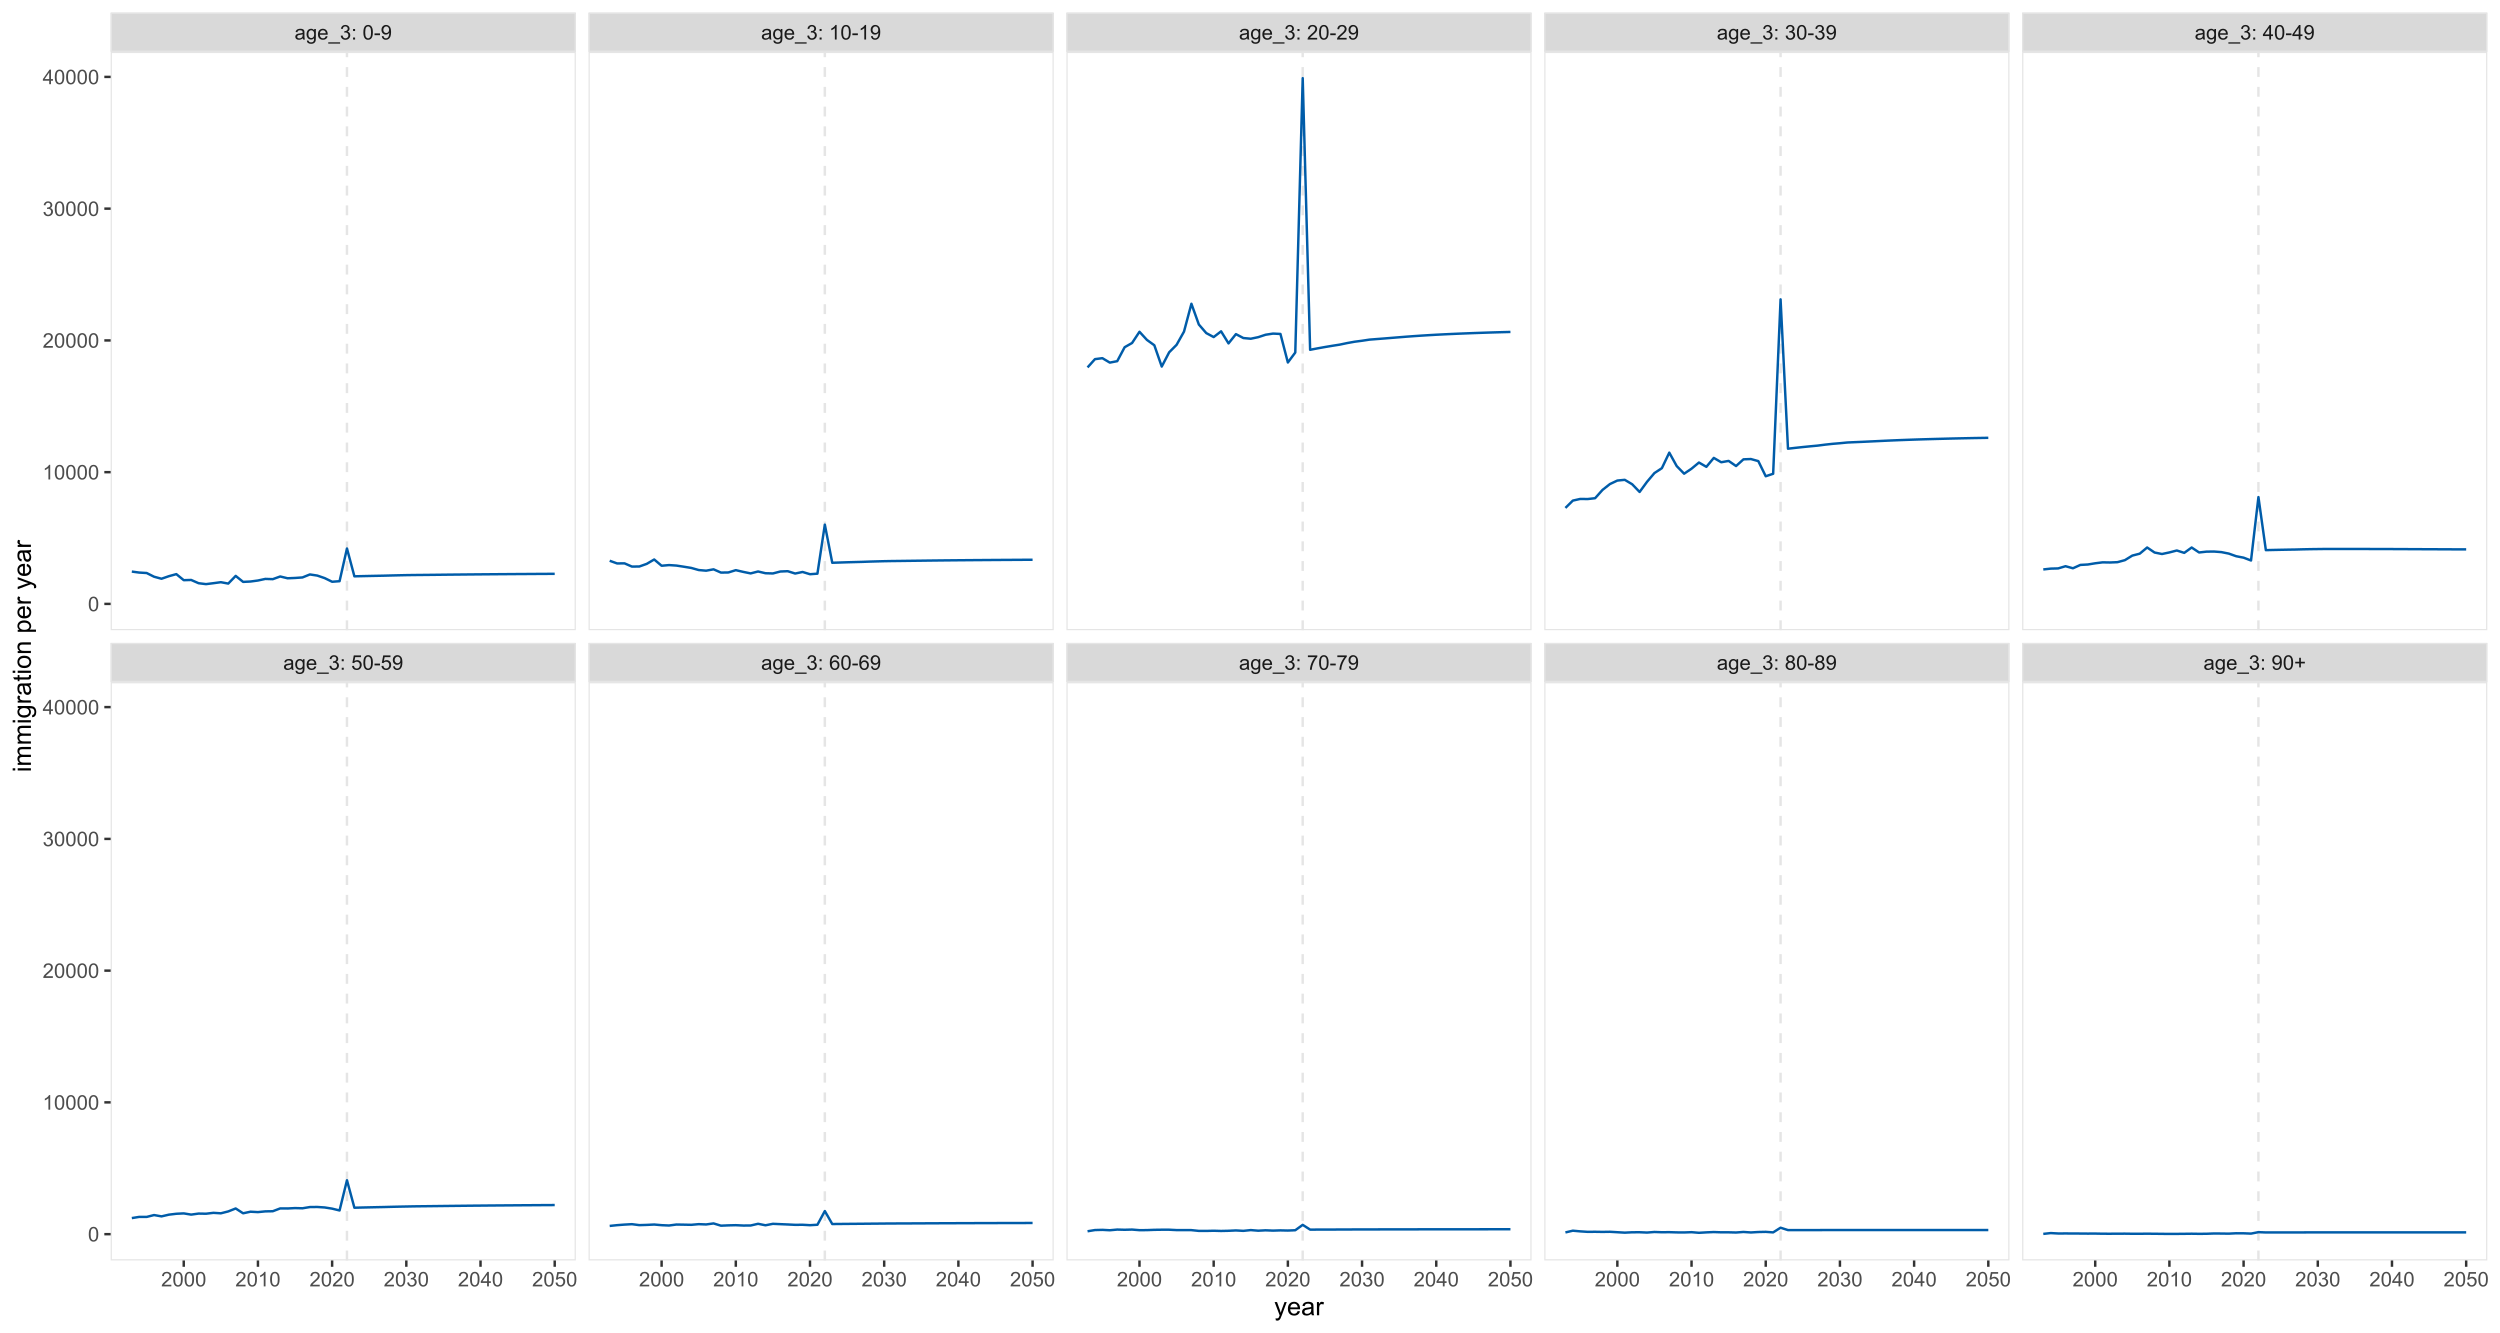 <?xml version="1.0" encoding="UTF-8"?>
<svg xmlns="http://www.w3.org/2000/svg" xmlns:xlink="http://www.w3.org/1999/xlink" width="1080pt" height="576pt" viewBox="0 0 1080 576" version="1.1">
<defs>
<g>
<symbol overflow="visible" id="glyph0-0">
<path style="stroke:none;" d="M 1.102 0 L 1.102 -5.5 L 5.5 -5.5 L 5.5 0 Z M 1.238 -0.137 L 5.363 -0.137 L 5.363 -5.363 L 1.238 -5.363 Z M 1.238 -0.137 "/>
</symbol>
<symbol overflow="visible" id="glyph0-1">
<path style="stroke:none;" d="M 3.559 -0.562 C 3.27 -0.32 2.996 -0.148 2.73 -0.047 C 2.465 0.051 2.18 0.098 1.879 0.102 C 1.375 0.098 0.988 -0.02 0.719 -0.266 C 0.449 -0.508 0.316 -0.82 0.316 -1.203 C 0.316 -1.422 0.367 -1.629 0.469 -1.816 C 0.57 -2 0.703 -2.148 0.871 -2.262 C 1.031 -2.371 1.215 -2.453 1.426 -2.516 C 1.574 -2.551 1.805 -2.59 2.113 -2.629 C 2.734 -2.703 3.195 -2.793 3.492 -2.895 C 3.492 -3 3.492 -3.066 3.496 -3.098 C 3.492 -3.41 3.418 -3.633 3.277 -3.766 C 3.074 -3.938 2.781 -4.023 2.398 -4.027 C 2.031 -4.023 1.762 -3.961 1.59 -3.836 C 1.414 -3.707 1.289 -3.48 1.207 -3.16 L 0.453 -3.262 C 0.516 -3.582 0.629 -3.844 0.789 -4.043 C 0.945 -4.242 1.172 -4.395 1.473 -4.504 C 1.77 -4.609 2.117 -4.664 2.508 -4.668 C 2.898 -4.664 3.215 -4.617 3.457 -4.527 C 3.699 -4.434 3.879 -4.32 3.996 -4.184 C 4.109 -4.043 4.188 -3.867 4.238 -3.656 C 4.258 -3.523 4.27 -3.285 4.273 -2.945 L 4.273 -1.914 C 4.27 -1.191 4.289 -0.734 4.324 -0.547 C 4.355 -0.352 4.418 -0.172 4.52 0 L 3.711 0 C 3.629 -0.16 3.578 -0.348 3.559 -0.562 Z M 3.492 -2.289 C 3.211 -2.172 2.789 -2.074 2.23 -2 C 1.91 -1.949 1.684 -1.898 1.555 -1.844 C 1.422 -1.785 1.32 -1.699 1.25 -1.59 C 1.176 -1.477 1.141 -1.355 1.145 -1.227 C 1.141 -1.016 1.219 -0.844 1.379 -0.707 C 1.531 -0.57 1.762 -0.504 2.062 -0.504 C 2.359 -0.504 2.621 -0.566 2.855 -0.699 C 3.086 -0.824 3.258 -1.004 3.367 -1.234 C 3.449 -1.406 3.492 -1.664 3.492 -2.008 Z M 3.492 -2.289 "/>
</symbol>
<symbol overflow="visible" id="glyph0-2">
<path style="stroke:none;" d="M 0.438 0.379 L 1.191 0.488 C 1.219 0.719 1.309 0.891 1.453 0.996 C 1.645 1.137 1.906 1.207 2.238 1.211 C 2.598 1.207 2.871 1.137 3.066 0.996 C 3.258 0.852 3.391 0.648 3.465 0.395 C 3.5 0.234 3.52 -0.094 3.52 -0.598 C 3.18 -0.199 2.758 0 2.258 0 C 1.625 0 1.141 -0.227 0.801 -0.68 C 0.453 -1.133 0.281 -1.676 0.285 -2.309 C 0.281 -2.742 0.359 -3.141 0.52 -3.512 C 0.676 -3.879 0.906 -4.164 1.207 -4.367 C 1.504 -4.562 1.855 -4.664 2.262 -4.668 C 2.797 -4.664 3.238 -4.445 3.594 -4.012 L 3.594 -4.562 L 4.305 -4.562 L 4.305 -0.617 C 4.301 0.094 4.227 0.594 4.086 0.891 C 3.938 1.188 3.711 1.422 3.398 1.594 C 3.086 1.766 2.699 1.852 2.242 1.852 C 1.695 1.852 1.254 1.727 0.922 1.484 C 0.586 1.234 0.426 0.867 0.438 0.379 Z M 1.078 -2.363 C 1.078 -1.762 1.195 -1.324 1.434 -1.051 C 1.672 -0.773 1.969 -0.637 2.328 -0.641 C 2.68 -0.637 2.98 -0.773 3.223 -1.051 C 3.461 -1.32 3.578 -1.75 3.582 -2.336 C 3.578 -2.895 3.457 -3.316 3.211 -3.602 C 2.961 -3.883 2.66 -4.023 2.316 -4.027 C 1.969 -4.023 1.676 -3.883 1.438 -3.605 C 1.195 -3.324 1.078 -2.91 1.078 -2.363 Z M 1.078 -2.363 "/>
</symbol>
<symbol overflow="visible" id="glyph0-3">
<path style="stroke:none;" d="M 3.703 -1.469 L 4.504 -1.371 C 4.375 -0.902 4.141 -0.539 3.801 -0.285 C 3.461 -0.027 3.027 0.098 2.496 0.102 C 1.828 0.098 1.297 -0.102 0.906 -0.512 C 0.512 -0.918 0.316 -1.496 0.32 -2.242 C 0.316 -3.008 0.516 -3.605 0.914 -4.031 C 1.309 -4.453 1.82 -4.664 2.453 -4.668 C 3.059 -4.664 3.555 -4.457 3.945 -4.043 C 4.328 -3.629 4.523 -3.043 4.527 -2.289 C 4.523 -2.242 4.523 -2.176 4.523 -2.086 L 1.121 -2.086 C 1.145 -1.582 1.289 -1.195 1.547 -0.93 C 1.801 -0.66 2.117 -0.527 2.5 -0.531 C 2.781 -0.527 3.023 -0.602 3.227 -0.754 C 3.426 -0.902 3.586 -1.141 3.703 -1.469 Z M 1.164 -2.719 L 3.711 -2.719 C 3.672 -3.102 3.578 -3.387 3.422 -3.582 C 3.172 -3.879 2.852 -4.031 2.461 -4.031 C 2.105 -4.031 1.805 -3.91 1.566 -3.672 C 1.32 -3.434 1.188 -3.117 1.164 -2.719 Z M 1.164 -2.719 "/>
</symbol>
<symbol overflow="visible" id="glyph0-4">
<path style="stroke:none;" d="M -0.133 1.75 L -0.133 1.191 L 4.992 1.191 L 4.992 1.75 Z M -0.133 1.75 "/>
</symbol>
<symbol overflow="visible" id="glyph0-5">
<path style="stroke:none;" d="M 0.371 -1.664 L 1.145 -1.766 C 1.23 -1.324 1.383 -1.008 1.598 -0.816 C 1.809 -0.621 2.066 -0.527 2.375 -0.527 C 2.734 -0.527 3.043 -0.652 3.297 -0.906 C 3.547 -1.156 3.672 -1.469 3.676 -1.844 C 3.672 -2.195 3.555 -2.488 3.324 -2.719 C 3.09 -2.949 2.797 -3.062 2.441 -3.066 C 2.293 -3.062 2.109 -3.035 1.895 -2.98 L 1.98 -3.66 C 2.031 -3.652 2.07 -3.648 2.105 -3.652 C 2.434 -3.648 2.73 -3.734 2.996 -3.91 C 3.254 -4.078 3.387 -4.344 3.391 -4.703 C 3.387 -4.984 3.289 -5.219 3.102 -5.406 C 2.906 -5.59 2.66 -5.684 2.359 -5.688 C 2.055 -5.684 1.805 -5.59 1.605 -5.402 C 1.402 -5.215 1.273 -4.93 1.219 -4.555 L 0.445 -4.691 C 0.539 -5.207 0.754 -5.609 1.09 -5.895 C 1.426 -6.18 1.844 -6.32 2.344 -6.324 C 2.688 -6.32 3.004 -6.246 3.293 -6.102 C 3.582 -5.953 3.801 -5.754 3.953 -5.5 C 4.105 -5.242 4.184 -4.973 4.184 -4.688 C 4.184 -4.414 4.109 -4.164 3.965 -3.945 C 3.816 -3.719 3.602 -3.543 3.316 -3.41 C 3.688 -3.324 3.977 -3.145 4.184 -2.875 C 4.391 -2.602 4.492 -2.262 4.496 -1.859 C 4.492 -1.305 4.293 -0.84 3.895 -0.461 C 3.492 -0.078 2.984 0.109 2.371 0.113 C 1.816 0.109 1.355 -0.051 0.992 -0.379 C 0.625 -0.707 0.418 -1.137 0.371 -1.664 Z M 0.371 -1.664 "/>
</symbol>
<symbol overflow="visible" id="glyph0-6">
<path style="stroke:none;" d="M 0.797 -3.684 L 0.797 -4.562 L 1.676 -4.562 L 1.676 -3.684 Z M 0.797 0 L 0.797 -0.883 L 1.676 -0.883 L 1.676 0 Z M 0.797 0 "/>
</symbol>
<symbol overflow="visible" id="glyph0-7">
<path style="stroke:none;" d=""/>
</symbol>
<symbol overflow="visible" id="glyph0-8">
<path style="stroke:none;" d="M 0.367 -1.648 L 1.176 -1.719 C 1.234 -1.32 1.375 -1.023 1.594 -0.824 C 1.812 -0.625 2.078 -0.527 2.391 -0.527 C 2.762 -0.527 3.074 -0.668 3.336 -0.949 C 3.59 -1.23 3.719 -1.602 3.723 -2.066 C 3.719 -2.504 3.594 -2.852 3.348 -3.109 C 3.098 -3.363 2.773 -3.492 2.375 -3.492 C 2.125 -3.492 1.902 -3.434 1.703 -3.32 C 1.5 -3.207 1.344 -3.062 1.23 -2.883 L 0.504 -2.977 L 1.113 -6.215 L 4.246 -6.215 L 4.246 -5.473 L 1.73 -5.473 L 1.391 -3.781 C 1.766 -4.039 2.164 -4.172 2.582 -4.176 C 3.129 -4.172 3.594 -3.98 3.973 -3.605 C 4.352 -3.223 4.539 -2.734 4.543 -2.137 C 4.539 -1.562 4.375 -1.07 4.043 -0.656 C 3.637 -0.148 3.086 0.105 2.391 0.109 C 1.816 0.105 1.348 -0.051 0.984 -0.371 C 0.621 -0.691 0.414 -1.117 0.367 -1.648 Z M 0.367 -1.648 "/>
</symbol>
<symbol overflow="visible" id="glyph0-9">
<path style="stroke:none;" d="M 0.367 -3.105 C 0.363 -3.848 0.438 -4.445 0.594 -4.902 C 0.742 -5.355 0.973 -5.707 1.277 -5.953 C 1.578 -6.199 1.957 -6.32 2.418 -6.324 C 2.754 -6.32 3.051 -6.254 3.309 -6.121 C 3.562 -5.984 3.773 -5.789 3.938 -5.531 C 4.102 -5.273 4.23 -4.961 4.328 -4.594 C 4.422 -4.227 4.469 -3.73 4.473 -3.105 C 4.469 -2.367 4.395 -1.77 4.242 -1.316 C 4.09 -0.859 3.863 -0.508 3.562 -0.262 C 3.258 -0.016 2.875 0.105 2.418 0.109 C 1.809 0.105 1.332 -0.109 0.988 -0.547 C 0.57 -1.066 0.363 -1.922 0.367 -3.105 Z M 1.16 -3.105 C 1.16 -2.07 1.281 -1.379 1.523 -1.039 C 1.766 -0.695 2.062 -0.527 2.418 -0.527 C 2.773 -0.527 3.074 -0.699 3.316 -1.043 C 3.559 -1.387 3.68 -2.074 3.68 -3.105 C 3.68 -4.145 3.559 -4.832 3.316 -5.172 C 3.074 -5.512 2.77 -5.684 2.41 -5.684 C 2.051 -5.684 1.77 -5.531 1.559 -5.234 C 1.293 -4.844 1.16 -4.137 1.16 -3.105 Z M 1.16 -3.105 "/>
</symbol>
<symbol overflow="visible" id="glyph0-10">
<path style="stroke:none;" d="M 0.281 -1.891 L 0.281 -2.668 L 2.656 -2.668 L 2.656 -1.891 Z M 0.281 -1.891 "/>
</symbol>
<symbol overflow="visible" id="glyph0-11">
<path style="stroke:none;" d="M 0.48 -1.457 L 1.227 -1.527 C 1.285 -1.172 1.406 -0.918 1.586 -0.762 C 1.762 -0.605 1.988 -0.527 2.27 -0.527 C 2.504 -0.527 2.715 -0.582 2.895 -0.691 C 3.074 -0.801 3.219 -0.945 3.336 -1.129 C 3.445 -1.309 3.543 -1.555 3.621 -1.863 C 3.699 -2.172 3.738 -2.484 3.738 -2.809 C 3.738 -2.84 3.734 -2.895 3.734 -2.965 C 3.578 -2.715 3.367 -2.512 3.102 -2.363 C 2.828 -2.207 2.539 -2.133 2.23 -2.137 C 1.707 -2.133 1.266 -2.32 0.906 -2.703 C 0.543 -3.078 0.363 -3.578 0.367 -4.199 C 0.363 -4.836 0.551 -5.348 0.93 -5.738 C 1.305 -6.125 1.777 -6.32 2.348 -6.324 C 2.754 -6.32 3.129 -6.211 3.469 -5.992 C 3.809 -5.77 4.066 -5.457 4.242 -5.051 C 4.418 -4.641 4.504 -4.047 4.508 -3.277 C 4.504 -2.469 4.418 -1.828 4.246 -1.355 C 4.07 -0.875 3.809 -0.512 3.465 -0.266 C 3.117 -0.016 2.715 0.105 2.25 0.109 C 1.758 0.105 1.355 -0.027 1.043 -0.301 C 0.73 -0.574 0.543 -0.961 0.48 -1.457 Z M 3.648 -4.238 C 3.645 -4.676 3.527 -5.027 3.293 -5.293 C 3.055 -5.551 2.77 -5.684 2.441 -5.684 C 2.094 -5.684 1.793 -5.543 1.543 -5.262 C 1.285 -4.98 1.16 -4.617 1.16 -4.172 C 1.16 -3.77 1.281 -3.441 1.523 -3.195 C 1.766 -2.941 2.062 -2.816 2.418 -2.82 C 2.773 -2.816 3.066 -2.941 3.301 -3.195 C 3.527 -3.441 3.645 -3.789 3.648 -4.238 Z M 3.648 -4.238 "/>
</symbol>
<symbol overflow="visible" id="glyph0-12">
<path style="stroke:none;" d="M 4.379 -4.758 L 3.609 -4.695 C 3.539 -4.996 3.441 -5.219 3.316 -5.359 C 3.105 -5.574 2.848 -5.684 2.543 -5.688 C 2.297 -5.684 2.078 -5.617 1.895 -5.484 C 1.648 -5.305 1.457 -5.043 1.32 -4.703 C 1.176 -4.363 1.105 -3.879 1.102 -3.25 C 1.285 -3.531 1.512 -3.742 1.781 -3.879 C 2.051 -4.016 2.332 -4.082 2.629 -4.086 C 3.141 -4.082 3.578 -3.895 3.945 -3.516 C 4.305 -3.137 4.488 -2.645 4.492 -2.047 C 4.488 -1.648 4.402 -1.281 4.234 -0.941 C 4.062 -0.602 3.828 -0.34 3.531 -0.16 C 3.23 0.02 2.895 0.105 2.52 0.109 C 1.871 0.105 1.344 -0.129 0.941 -0.602 C 0.531 -1.074 0.328 -1.855 0.332 -2.949 C 0.328 -4.16 0.551 -5.047 1.004 -5.602 C 1.395 -6.082 1.926 -6.32 2.59 -6.324 C 3.086 -6.32 3.492 -6.184 3.809 -5.906 C 4.125 -5.629 4.312 -5.246 4.379 -4.758 Z M 1.219 -2.039 C 1.219 -1.773 1.273 -1.516 1.387 -1.273 C 1.5 -1.027 1.66 -0.844 1.863 -0.719 C 2.066 -0.59 2.277 -0.527 2.504 -0.527 C 2.828 -0.527 3.109 -0.656 3.348 -0.922 C 3.578 -1.184 3.695 -1.543 3.699 -2 C 3.695 -2.43 3.582 -2.773 3.352 -3.027 C 3.117 -3.273 2.824 -3.398 2.477 -3.402 C 2.121 -3.398 1.824 -3.273 1.582 -3.027 C 1.34 -2.773 1.219 -2.445 1.219 -2.039 Z M 1.219 -2.039 "/>
</symbol>
<symbol overflow="visible" id="glyph0-13">
<path style="stroke:none;" d="M 0.418 -5.473 L 0.418 -6.219 L 4.496 -6.219 L 4.496 -5.617 C 4.09 -5.188 3.691 -4.621 3.301 -3.914 C 2.902 -3.203 2.602 -2.473 2.391 -1.73 C 2.234 -1.199 2.133 -0.625 2.094 0 L 1.297 0 C 1.305 -0.492 1.402 -1.09 1.59 -1.793 C 1.773 -2.496 2.043 -3.172 2.391 -3.824 C 2.738 -4.477 3.109 -5.027 3.504 -5.473 Z M 0.418 -5.473 "/>
</symbol>
<symbol overflow="visible" id="glyph0-14">
<path style="stroke:none;" d="M 1.555 -3.418 C 1.23 -3.531 0.992 -3.699 0.84 -3.918 C 0.684 -4.133 0.609 -4.395 0.609 -4.699 C 0.609 -5.156 0.773 -5.539 1.102 -5.855 C 1.43 -6.164 1.867 -6.32 2.418 -6.324 C 2.969 -6.32 3.41 -6.16 3.746 -5.844 C 4.078 -5.523 4.246 -5.137 4.25 -4.68 C 4.246 -4.387 4.172 -4.133 4.02 -3.918 C 3.863 -3.699 3.629 -3.531 3.32 -3.418 C 3.707 -3.285 4 -3.082 4.203 -2.805 C 4.402 -2.52 4.504 -2.184 4.508 -1.801 C 4.504 -1.258 4.312 -0.805 3.934 -0.441 C 3.551 -0.074 3.051 0.105 2.434 0.109 C 1.809 0.105 1.309 -0.074 0.926 -0.441 C 0.543 -0.809 0.352 -1.27 0.355 -1.82 C 0.352 -2.23 0.457 -2.574 0.668 -2.852 C 0.875 -3.125 1.168 -3.312 1.555 -3.418 Z M 1.402 -4.727 C 1.398 -4.426 1.496 -4.184 1.688 -3.996 C 1.879 -3.805 2.129 -3.707 2.438 -3.711 C 2.734 -3.707 2.977 -3.801 3.168 -3.992 C 3.355 -4.176 3.449 -4.406 3.453 -4.684 C 3.449 -4.965 3.352 -5.203 3.16 -5.398 C 2.961 -5.586 2.719 -5.684 2.43 -5.688 C 2.129 -5.684 1.883 -5.59 1.691 -5.402 C 1.496 -5.215 1.398 -4.988 1.402 -4.727 Z M 1.152 -1.816 C 1.148 -1.598 1.199 -1.383 1.309 -1.176 C 1.41 -0.969 1.566 -0.809 1.773 -0.695 C 1.98 -0.582 2.203 -0.527 2.441 -0.527 C 2.809 -0.527 3.113 -0.645 3.355 -0.883 C 3.594 -1.121 3.715 -1.426 3.719 -1.793 C 3.715 -2.164 3.59 -2.469 3.344 -2.715 C 3.094 -2.957 2.785 -3.082 2.414 -3.082 C 2.051 -3.082 1.75 -2.961 1.512 -2.719 C 1.27 -2.477 1.148 -2.176 1.152 -1.816 Z M 1.152 -1.816 "/>
</symbol>
<symbol overflow="visible" id="glyph0-15">
<path style="stroke:none;" d="M 2.203 -1.02 L 2.203 -2.746 L 0.488 -2.746 L 0.488 -3.469 L 2.203 -3.469 L 2.203 -5.184 L 2.934 -5.184 L 2.934 -3.469 L 4.648 -3.469 L 4.648 -2.746 L 2.934 -2.746 L 2.934 -1.02 Z M 2.203 -1.02 "/>
</symbol>
<symbol overflow="visible" id="glyph0-16">
<path style="stroke:none;" d="M 3.277 0 L 2.504 0 L 2.504 -4.93 C 2.316 -4.75 2.074 -4.574 1.773 -4.395 C 1.469 -4.215 1.195 -4.082 0.957 -3.996 L 0.957 -4.742 C 1.387 -4.941 1.766 -5.188 2.09 -5.48 C 2.414 -5.77 2.645 -6.051 2.781 -6.324 L 3.277 -6.324 Z M 3.277 0 "/>
</symbol>
<symbol overflow="visible" id="glyph0-17">
<path style="stroke:none;" d="M 4.43 -0.742 L 4.43 0 L 0.266 0 C 0.258 -0.188 0.289 -0.367 0.355 -0.539 C 0.461 -0.82 0.629 -1.098 0.863 -1.375 C 1.094 -1.648 1.434 -1.965 1.879 -2.328 C 2.562 -2.887 3.023 -3.332 3.266 -3.664 C 3.5 -3.988 3.621 -4.301 3.625 -4.594 C 3.621 -4.898 3.512 -5.156 3.297 -5.367 C 3.074 -5.578 2.789 -5.684 2.441 -5.684 C 2.066 -5.684 1.77 -5.57 1.547 -5.348 C 1.32 -5.125 1.207 -4.816 1.207 -4.422 L 0.414 -4.504 C 0.465 -5.094 0.668 -5.543 1.027 -5.855 C 1.379 -6.164 1.855 -6.32 2.457 -6.324 C 3.059 -6.32 3.539 -6.152 3.891 -5.82 C 4.242 -5.484 4.418 -5.07 4.422 -4.578 C 4.418 -4.32 4.367 -4.074 4.266 -3.832 C 4.164 -3.59 3.992 -3.332 3.754 -3.062 C 3.512 -2.793 3.113 -2.426 2.562 -1.957 C 2.094 -1.566 1.797 -1.301 1.664 -1.16 C 1.531 -1.02 1.422 -0.879 1.34 -0.742 Z M 4.43 -0.742 "/>
</symbol>
<symbol overflow="visible" id="glyph0-18">
<path style="stroke:none;" d="M 2.844 0 L 2.844 -1.508 L 0.113 -1.508 L 0.113 -2.219 L 2.988 -6.301 L 3.617 -6.301 L 3.617 -2.219 L 4.469 -2.219 L 4.469 -1.508 L 3.617 -1.508 L 3.617 0 Z M 2.844 -2.219 L 2.844 -5.059 L 0.871 -2.219 Z M 2.844 -2.219 "/>
</symbol>
<symbol overflow="visible" id="glyph1-0">
<path style="stroke:none;" d="M 1.375 0 L 1.375 -6.875 L 6.875 -6.875 L 6.875 0 Z M 1.547 -0.172 L 6.703 -0.172 L 6.703 -6.703 L 1.547 -6.703 Z M 1.547 -0.172 "/>
</symbol>
<symbol overflow="visible" id="glyph1-1">
<path style="stroke:none;" d="M 0.684 2.195 L 0.574 1.289 C 0.785 1.344 0.969 1.371 1.129 1.375 C 1.34 1.371 1.512 1.336 1.641 1.266 C 1.77 1.195 1.875 1.094 1.961 0.969 C 2.02 0.867 2.117 0.629 2.258 0.246 C 2.27 0.191 2.301 0.113 2.344 0.012 L 0.176 -5.703 L 1.219 -5.703 L 2.406 -2.402 C 2.559 -1.98 2.695 -1.539 2.82 -1.078 C 2.926 -1.523 3.059 -1.957 3.219 -2.379 L 4.438 -5.703 L 5.402 -5.703 L 3.234 0.098 C 3 0.719 2.816 1.148 2.691 1.391 C 2.516 1.703 2.32 1.938 2.098 2.09 C 1.875 2.238 1.609 2.312 1.305 2.316 C 1.117 2.312 0.91 2.273 0.684 2.195 Z M 0.684 2.195 "/>
</symbol>
<symbol overflow="visible" id="glyph1-2">
<path style="stroke:none;" d="M 4.629 -1.836 L 5.629 -1.715 C 5.469 -1.125 5.176 -0.672 4.75 -0.352 C 4.324 -0.031 3.781 0.129 3.121 0.129 C 2.281 0.129 1.617 -0.125 1.133 -0.641 C 0.641 -1.152 0.398 -1.875 0.402 -2.805 C 0.398 -3.762 0.645 -4.504 1.145 -5.035 C 1.637 -5.562 2.277 -5.828 3.066 -5.832 C 3.824 -5.828 4.449 -5.57 4.934 -5.051 C 5.418 -4.531 5.66 -3.801 5.66 -2.863 C 5.66 -2.805 5.656 -2.719 5.656 -2.605 L 1.402 -2.605 C 1.434 -1.977 1.613 -1.496 1.934 -1.164 C 2.25 -0.828 2.645 -0.66 3.125 -0.664 C 3.477 -0.66 3.781 -0.754 4.031 -0.945 C 4.281 -1.129 4.48 -1.426 4.629 -1.836 Z M 1.457 -3.398 L 4.641 -3.398 C 4.598 -3.879 4.473 -4.238 4.273 -4.48 C 3.961 -4.852 3.562 -5.039 3.078 -5.039 C 2.629 -5.039 2.258 -4.891 1.957 -4.594 C 1.652 -4.297 1.484 -3.898 1.457 -3.398 Z M 1.457 -3.398 "/>
</symbol>
<symbol overflow="visible" id="glyph1-3">
<path style="stroke:none;" d="M 4.445 -0.703 C 4.086 -0.398 3.742 -0.184 3.414 -0.059 C 3.082 0.066 2.727 0.129 2.348 0.129 C 1.719 0.129 1.238 -0.023 0.902 -0.328 C 0.566 -0.633 0.398 -1.023 0.398 -1.504 C 0.398 -1.781 0.461 -2.035 0.586 -2.27 C 0.711 -2.496 0.875 -2.684 1.086 -2.824 C 1.289 -2.965 1.523 -3.07 1.781 -3.141 C 1.969 -3.191 2.254 -3.238 2.641 -3.289 C 3.418 -3.375 3.992 -3.488 4.367 -3.621 C 4.367 -3.754 4.371 -3.836 4.371 -3.871 C 4.371 -4.266 4.277 -4.543 4.098 -4.703 C 3.848 -4.918 3.48 -5.027 2.996 -5.031 C 2.539 -5.027 2.203 -4.949 1.988 -4.793 C 1.77 -4.633 1.609 -4.352 1.508 -3.949 L 0.562 -4.078 C 0.648 -4.48 0.789 -4.805 0.988 -5.055 C 1.184 -5.301 1.469 -5.492 1.844 -5.629 C 2.215 -5.762 2.645 -5.828 3.137 -5.832 C 3.621 -5.828 4.02 -5.773 4.324 -5.66 C 4.629 -5.543 4.852 -5.398 4.996 -5.227 C 5.137 -5.055 5.238 -4.836 5.297 -4.57 C 5.328 -4.406 5.344 -4.109 5.344 -3.68 L 5.344 -2.391 C 5.344 -1.492 5.363 -0.922 5.406 -0.684 C 5.445 -0.445 5.527 -0.219 5.648 0 L 4.641 0 C 4.539 -0.199 4.473 -0.434 4.445 -0.703 Z M 4.367 -2.863 C 4.012 -2.719 3.488 -2.598 2.789 -2.496 C 2.391 -2.438 2.105 -2.371 1.941 -2.301 C 1.773 -2.227 1.648 -2.121 1.562 -1.988 C 1.473 -1.848 1.43 -1.695 1.43 -1.531 C 1.43 -1.27 1.527 -1.055 1.723 -0.887 C 1.918 -0.711 2.203 -0.625 2.578 -0.629 C 2.949 -0.625 3.277 -0.707 3.57 -0.871 C 3.859 -1.031 4.074 -1.254 4.211 -1.543 C 4.312 -1.754 4.363 -2.078 4.367 -2.508 Z M 4.367 -2.863 "/>
</symbol>
<symbol overflow="visible" id="glyph1-4">
<path style="stroke:none;" d="M 0.715 0 L 0.715 -5.703 L 1.586 -5.703 L 1.586 -4.84 C 1.805 -5.242 2.008 -5.508 2.199 -5.637 C 2.383 -5.766 2.59 -5.828 2.82 -5.832 C 3.141 -5.828 3.473 -5.727 3.812 -5.523 L 3.48 -4.625 C 3.242 -4.762 3.004 -4.832 2.773 -4.836 C 2.555 -4.832 2.363 -4.77 2.199 -4.645 C 2.027 -4.516 1.91 -4.34 1.844 -4.113 C 1.73 -3.77 1.676 -3.391 1.68 -2.984 L 1.68 0 Z M 0.715 0 "/>
</symbol>
<symbol overflow="visible" id="glyph2-0">
<path style="stroke:none;" d="M 0 -1.375 L -6.875 -1.375 L -6.875 -6.875 L 0 -6.875 Z M -0.172 -1.547 L -0.172 -6.703 L -6.703 -6.703 L -6.703 -1.547 Z M -0.172 -1.547 "/>
</symbol>
<symbol overflow="visible" id="glyph2-1">
<path style="stroke:none;" d="M -6.762 -0.73 L -7.875 -0.73 L -7.875 -1.699 L -6.762 -1.699 Z M 0 -0.73 L -5.703 -0.73 L -5.703 -1.699 L 0 -1.695 Z M 0 -0.73 "/>
</symbol>
<symbol overflow="visible" id="glyph2-2">
<path style="stroke:none;" d="M 0 -0.727 L -5.703 -0.727 L -5.703 -1.59 L -4.902 -1.59 C -5.18 -1.766 -5.406 -2.004 -5.578 -2.305 C -5.746 -2.598 -5.828 -2.938 -5.832 -3.32 C -5.828 -3.738 -5.742 -4.086 -5.566 -4.359 C -5.391 -4.629 -5.145 -4.816 -4.836 -4.93 C -5.496 -5.379 -5.828 -5.969 -5.832 -6.691 C -5.828 -7.254 -5.672 -7.688 -5.363 -7.996 C -5.047 -8.297 -4.566 -8.449 -3.914 -8.453 L 0 -8.453 L 0 -7.492 L -3.594 -7.492 C -3.977 -7.488 -4.254 -7.457 -4.426 -7.398 C -4.594 -7.332 -4.734 -7.219 -4.84 -7.059 C -4.941 -6.891 -4.992 -6.695 -4.996 -6.477 C -4.992 -6.07 -4.859 -5.738 -4.594 -5.477 C -4.328 -5.211 -3.898 -5.078 -3.312 -5.082 L 0 -5.082 L 0 -4.113 L -3.707 -4.113 C -4.133 -4.113 -4.453 -4.031 -4.672 -3.875 C -4.883 -3.715 -4.992 -3.461 -4.996 -3.105 C -4.992 -2.832 -4.922 -2.578 -4.781 -2.348 C -4.637 -2.117 -4.426 -1.949 -4.152 -1.848 C -3.875 -1.738 -3.477 -1.688 -2.961 -1.691 L 0 -1.691 Z M 0 -0.727 "/>
</symbol>
<symbol overflow="visible" id="glyph2-3">
<path style="stroke:none;" d="M 0.473 -0.547 L 0.613 -1.488 C 0.898 -1.527 1.109 -1.637 1.246 -1.816 C 1.422 -2.055 1.512 -2.379 1.516 -2.797 C 1.512 -3.242 1.422 -3.59 1.246 -3.832 C 1.062 -4.074 0.812 -4.238 0.496 -4.328 C 0.297 -4.379 -0.113 -4.402 -0.746 -4.398 C -0.246 -3.973 0 -3.445 0 -2.82 C 0 -2.031 -0.281 -1.426 -0.848 -1 C -1.41 -0.566 -2.09 -0.352 -2.883 -0.355 C -3.426 -0.352 -3.926 -0.449 -4.391 -0.648 C -4.848 -0.844 -5.203 -1.129 -5.457 -1.504 C -5.703 -1.875 -5.828 -2.316 -5.832 -2.824 C -5.828 -3.496 -5.559 -4.051 -5.016 -4.492 L -5.703 -4.492 L -5.703 -5.383 L -0.773 -5.383 C 0.113 -5.379 0.742 -5.289 1.113 -5.109 C 1.484 -4.93 1.777 -4.641 1.992 -4.25 C 2.207 -3.855 2.312 -3.375 2.316 -2.805 C 2.312 -2.121 2.16 -1.57 1.855 -1.152 C 1.547 -0.734 1.086 -0.531 0.473 -0.547 Z M -2.953 -1.348 C -2.203 -1.348 -1.656 -1.496 -1.316 -1.793 C -0.969 -2.09 -0.797 -2.461 -0.801 -2.91 C -0.797 -3.352 -0.969 -3.723 -1.312 -4.027 C -1.652 -4.324 -2.188 -4.477 -2.922 -4.48 C -3.617 -4.477 -4.145 -4.32 -4.5 -4.016 C -4.852 -3.703 -5.027 -3.332 -5.031 -2.895 C -5.027 -2.465 -4.852 -2.098 -4.508 -1.797 C -4.156 -1.496 -3.641 -1.348 -2.953 -1.348 Z M -2.953 -1.348 "/>
</symbol>
<symbol overflow="visible" id="glyph2-4">
<path style="stroke:none;" d="M 0 -0.715 L -5.703 -0.715 L -5.703 -1.586 L -4.84 -1.586 C -5.242 -1.805 -5.508 -2.008 -5.637 -2.199 C -5.766 -2.383 -5.828 -2.59 -5.832 -2.82 C -5.828 -3.141 -5.727 -3.473 -5.523 -3.812 L -4.625 -3.48 C -4.762 -3.242 -4.832 -3.004 -4.836 -2.773 C -4.832 -2.555 -4.77 -2.363 -4.645 -2.199 C -4.516 -2.027 -4.34 -1.91 -4.113 -1.844 C -3.77 -1.73 -3.391 -1.676 -2.984 -1.68 L 0 -1.68 Z M 0 -0.715 "/>
</symbol>
<symbol overflow="visible" id="glyph2-5">
<path style="stroke:none;" d="M -0.703 -4.445 C -0.398 -4.086 -0.184 -3.742 -0.059 -3.414 C 0.066 -3.082 0.129 -2.727 0.129 -2.348 C 0.129 -1.719 -0.023 -1.238 -0.328 -0.902 C -0.633 -0.566 -1.023 -0.398 -1.504 -0.398 C -1.781 -0.398 -2.035 -0.461 -2.27 -0.586 C -2.496 -0.711 -2.684 -0.875 -2.824 -1.086 C -2.965 -1.289 -3.07 -1.523 -3.141 -1.785 C -3.191 -1.969 -3.238 -2.254 -3.289 -2.641 C -3.375 -3.418 -3.488 -3.992 -3.621 -4.367 C -3.754 -4.367 -3.836 -4.371 -3.871 -4.371 C -4.266 -4.371 -4.543 -4.277 -4.703 -4.098 C -4.918 -3.848 -5.027 -3.48 -5.031 -2.996 C -5.027 -2.539 -4.949 -2.203 -4.793 -1.988 C -4.633 -1.77 -4.352 -1.609 -3.949 -1.508 L -4.078 -0.562 C -4.48 -0.648 -4.805 -0.789 -5.055 -0.988 C -5.301 -1.184 -5.492 -1.469 -5.629 -1.844 C -5.762 -2.215 -5.828 -2.645 -5.832 -3.137 C -5.828 -3.621 -5.773 -4.02 -5.66 -4.324 C -5.543 -4.629 -5.398 -4.852 -5.227 -4.996 C -5.055 -5.137 -4.836 -5.238 -4.57 -5.297 C -4.406 -5.328 -4.109 -5.344 -3.68 -5.344 L -2.391 -5.344 C -1.492 -5.344 -0.922 -5.363 -0.684 -5.406 C -0.445 -5.445 -0.219 -5.527 0 -5.648 L 0 -4.641 C -0.199 -4.539 -0.434 -4.473 -0.703 -4.445 Z M -2.863 -4.367 C -2.719 -4.012 -2.598 -3.488 -2.496 -2.789 C -2.438 -2.391 -2.371 -2.109 -2.301 -1.945 C -2.227 -1.781 -2.121 -1.652 -1.988 -1.562 C -1.848 -1.473 -1.695 -1.43 -1.531 -1.43 C -1.27 -1.43 -1.055 -1.527 -0.887 -1.723 C -0.711 -1.918 -0.625 -2.203 -0.629 -2.578 C -0.625 -2.949 -0.707 -3.277 -0.871 -3.57 C -1.031 -3.859 -1.254 -4.074 -1.543 -4.211 C -1.754 -4.312 -2.078 -4.363 -2.508 -4.367 Z M -2.863 -4.367 "/>
</symbol>
<symbol overflow="visible" id="glyph2-6">
<path style="stroke:none;" d="M -0.863 -2.836 L -0.012 -2.977 C 0.043 -2.703 0.07 -2.457 0.074 -2.246 C 0.07 -1.891 0.02 -1.621 -0.09 -1.43 C -0.199 -1.234 -0.348 -1.098 -0.527 -1.02 C -0.707 -0.941 -1.086 -0.902 -1.672 -0.902 L -4.953 -0.902 L -4.953 -0.195 L -5.703 -0.195 L -5.703 -0.902 L -7.117 -0.902 L -7.695 -1.863 L -5.703 -1.863 L -5.703 -2.836 L -4.953 -2.836 L -4.953 -1.863 L -1.617 -1.863 C -1.34 -1.863 -1.16 -1.879 -1.082 -1.914 C -1 -1.945 -0.938 -2 -0.895 -2.078 C -0.848 -2.152 -0.824 -2.262 -0.828 -2.41 C -0.824 -2.516 -0.836 -2.66 -0.863 -2.836 Z M -0.863 -2.836 "/>
</symbol>
<symbol overflow="visible" id="glyph2-7">
<path style="stroke:none;" d="M -2.852 -0.367 C -3.906 -0.363 -4.688 -0.656 -5.199 -1.246 C -5.617 -1.734 -5.828 -2.332 -5.832 -3.039 C -5.828 -3.82 -5.574 -4.461 -5.062 -4.961 C -4.547 -5.457 -3.836 -5.707 -2.934 -5.711 C -2.195 -5.707 -1.617 -5.598 -1.199 -5.379 C -0.777 -5.156 -0.449 -4.832 -0.219 -4.414 C 0.016 -3.992 0.129 -3.535 0.129 -3.039 C 0.129 -2.238 -0.125 -1.594 -0.637 -1.105 C -1.148 -0.609 -1.887 -0.363 -2.852 -0.367 Z M -2.852 -1.359 C -2.121 -1.359 -1.574 -1.516 -1.211 -1.836 C -0.844 -2.152 -0.66 -2.555 -0.664 -3.039 C -0.66 -3.516 -0.844 -3.914 -1.211 -4.234 C -1.574 -4.551 -2.133 -4.711 -2.883 -4.715 C -3.586 -4.711 -4.117 -4.551 -4.484 -4.234 C -4.844 -3.91 -5.027 -3.512 -5.031 -3.039 C -5.027 -2.555 -4.848 -2.152 -4.488 -1.836 C -4.129 -1.516 -3.582 -1.359 -2.852 -1.359 Z M -2.852 -1.359 "/>
</symbol>
<symbol overflow="visible" id="glyph2-8">
<path style="stroke:none;" d="M 0 -0.727 L -5.703 -0.727 L -5.703 -1.594 L -4.895 -1.594 C -5.516 -2.012 -5.828 -2.617 -5.832 -3.41 C -5.828 -3.754 -5.766 -4.066 -5.645 -4.355 C -5.52 -4.641 -5.359 -4.859 -5.16 -5.004 C -4.957 -5.145 -4.719 -5.242 -4.445 -5.305 C -4.266 -5.336 -3.953 -5.355 -3.508 -5.359 L 0 -5.359 L 0 -4.395 L -3.469 -4.395 C -3.863 -4.395 -4.156 -4.355 -4.352 -4.281 C -4.543 -4.203 -4.699 -4.07 -4.82 -3.879 C -4.934 -3.688 -4.992 -3.461 -4.996 -3.207 C -4.992 -2.793 -4.859 -2.438 -4.602 -2.141 C -4.336 -1.836 -3.844 -1.688 -3.117 -1.691 L 0 -1.691 Z M 0 -0.727 "/>
</symbol>
<symbol overflow="visible" id="glyph2-9">
<path style="stroke:none;" d=""/>
</symbol>
<symbol overflow="visible" id="glyph2-10">
<path style="stroke:none;" d="M 2.188 -0.727 L -5.703 -0.727 L -5.703 -1.605 L -4.961 -1.605 C -5.25 -1.812 -5.469 -2.047 -5.613 -2.309 C -5.758 -2.57 -5.828 -2.887 -5.832 -3.262 C -5.828 -3.746 -5.703 -4.176 -5.457 -4.551 C -5.203 -4.922 -4.852 -5.203 -4.395 -5.391 C -3.938 -5.578 -3.438 -5.672 -2.895 -5.676 C -2.309 -5.672 -1.781 -5.566 -1.316 -5.359 C -0.848 -5.148 -0.488 -4.844 -0.242 -4.449 C 0.008 -4.047 0.129 -3.629 0.129 -3.191 C 0.129 -2.867 0.062 -2.578 -0.074 -2.32 C -0.207 -2.062 -0.379 -1.852 -0.59 -1.691 L 2.188 -1.691 Z M -2.82 -1.602 C -2.082 -1.598 -1.539 -1.746 -1.191 -2.047 C -0.836 -2.34 -0.66 -2.699 -0.664 -3.125 C -0.66 -3.551 -0.844 -3.918 -1.211 -4.227 C -1.574 -4.531 -2.137 -4.688 -2.898 -4.688 C -3.625 -4.688 -4.168 -4.535 -4.531 -4.238 C -4.891 -3.938 -5.074 -3.582 -5.074 -3.168 C -5.074 -2.754 -4.879 -2.391 -4.496 -2.074 C -4.109 -1.758 -3.551 -1.598 -2.82 -1.602 Z M -2.82 -1.602 "/>
</symbol>
<symbol overflow="visible" id="glyph2-11">
<path style="stroke:none;" d="M -1.836 -4.629 L -1.715 -5.629 C -1.125 -5.469 -0.672 -5.176 -0.352 -4.75 C -0.031 -4.324 0.129 -3.781 0.129 -3.121 C 0.129 -2.281 -0.125 -1.617 -0.641 -1.133 C -1.152 -0.641 -1.875 -0.398 -2.805 -0.402 C -3.762 -0.398 -4.504 -0.645 -5.035 -1.145 C -5.562 -1.637 -5.828 -2.277 -5.832 -3.066 C -5.828 -3.824 -5.57 -4.449 -5.051 -4.934 C -4.531 -5.418 -3.801 -5.66 -2.863 -5.66 C -2.805 -5.66 -2.719 -5.656 -2.605 -5.656 L -2.605 -1.402 C -1.977 -1.434 -1.496 -1.613 -1.164 -1.934 C -0.828 -2.25 -0.66 -2.645 -0.664 -3.125 C -0.66 -3.477 -0.754 -3.781 -0.941 -4.031 C -1.125 -4.281 -1.422 -4.48 -1.836 -4.629 Z M -3.398 -1.457 L -3.398 -4.641 C -3.879 -4.598 -4.238 -4.473 -4.48 -4.273 C -4.852 -3.961 -5.039 -3.562 -5.039 -3.078 C -5.039 -2.629 -4.891 -2.258 -4.594 -1.957 C -4.297 -1.652 -3.898 -1.484 -3.398 -1.457 Z M -3.398 -1.457 "/>
</symbol>
<symbol overflow="visible" id="glyph2-12">
<path style="stroke:none;" d="M 2.195 -0.684 L 1.289 -0.574 C 1.344 -0.785 1.371 -0.969 1.375 -1.129 C 1.371 -1.34 1.336 -1.512 1.266 -1.641 C 1.195 -1.77 1.094 -1.875 0.969 -1.961 C 0.867 -2.02 0.629 -2.117 0.246 -2.258 C 0.191 -2.27 0.113 -2.301 0.012 -2.344 L -5.703 -0.176 L -5.703 -1.219 L -2.402 -2.406 C -1.98 -2.559 -1.539 -2.695 -1.078 -2.82 C -1.523 -2.926 -1.957 -3.059 -2.379 -3.219 L -5.703 -4.438 L -5.703 -5.402 L 0.098 -3.234 C 0.719 -3 1.148 -2.816 1.391 -2.691 C 1.707 -2.516 1.941 -2.32 2.094 -2.098 C 2.238 -1.875 2.312 -1.609 2.316 -1.305 C 2.312 -1.117 2.273 -0.91 2.195 -0.684 Z M 2.195 -0.684 "/>
</symbol>
</g>
<clipPath id="clip1">
  <path d="M 47.809 22.398 L 248.766 22.398 L 248.766 272.254 L 47.809 272.254 Z M 47.809 22.398 "/>
</clipPath>
<clipPath id="clip2">
  <path d="M 149 22.398 L 151 22.398 L 151 272.254 L 149 272.254 Z M 149 22.398 "/>
</clipPath>
<clipPath id="clip3">
  <path d="M 47.809 22.398 L 248.766 22.398 L 248.766 272.254 L 47.809 272.254 Z M 47.809 22.398 "/>
</clipPath>
<clipPath id="clip4">
  <path d="M 47.809 294.652 L 248.766 294.652 L 248.766 544.508 L 47.809 544.508 Z M 47.809 294.652 "/>
</clipPath>
<clipPath id="clip5">
  <path d="M 149 294.652 L 151 294.652 L 151 544.508 L 149 544.508 Z M 149 294.652 "/>
</clipPath>
<clipPath id="clip6">
  <path d="M 47.809 294.652 L 248.766 294.652 L 248.766 544.508 L 47.809 544.508 Z M 47.809 294.652 "/>
</clipPath>
<clipPath id="clip7">
  <path d="M 254.25 22.398 L 455.207 22.398 L 455.207 272.254 L 254.25 272.254 Z M 254.25 22.398 "/>
</clipPath>
<clipPath id="clip8">
  <path d="M 355 22.398 L 357 22.398 L 357 272.254 L 355 272.254 Z M 355 22.398 "/>
</clipPath>
<clipPath id="clip9">
  <path d="M 254.25 22.398 L 455.207 22.398 L 455.207 272.254 L 254.25 272.254 Z M 254.25 22.398 "/>
</clipPath>
<clipPath id="clip10">
  <path d="M 254.25 294.652 L 455.207 294.652 L 455.207 544.508 L 254.25 544.508 Z M 254.25 294.652 "/>
</clipPath>
<clipPath id="clip11">
  <path d="M 355 294.652 L 357 294.652 L 357 544.508 L 355 544.508 Z M 355 294.652 "/>
</clipPath>
<clipPath id="clip12">
  <path d="M 254.25 294.652 L 455.207 294.652 L 455.207 544.508 L 254.25 544.508 Z M 254.25 294.652 "/>
</clipPath>
<clipPath id="clip13">
  <path d="M 460.688 22.398 L 661.645 22.398 L 661.645 272.254 L 460.688 272.254 Z M 460.688 22.398 "/>
</clipPath>
<clipPath id="clip14">
  <path d="M 562 22.398 L 564 22.398 L 564 272.254 L 562 272.254 Z M 562 22.398 "/>
</clipPath>
<clipPath id="clip15">
  <path d="M 460.688 22.398 L 661.645 22.398 L 661.645 272.254 L 460.688 272.254 Z M 460.688 22.398 "/>
</clipPath>
<clipPath id="clip16">
  <path d="M 460.688 294.652 L 661.645 294.652 L 661.645 544.508 L 460.688 544.508 Z M 460.688 294.652 "/>
</clipPath>
<clipPath id="clip17">
  <path d="M 562 294.652 L 564 294.652 L 564 544.508 L 562 544.508 Z M 562 294.652 "/>
</clipPath>
<clipPath id="clip18">
  <path d="M 460.688 294.652 L 661.645 294.652 L 661.645 544.508 L 460.688 544.508 Z M 460.688 294.652 "/>
</clipPath>
<clipPath id="clip19">
  <path d="M 667.125 22.398 L 868.082 22.398 L 868.082 272.254 L 667.125 272.254 Z M 667.125 22.398 "/>
</clipPath>
<clipPath id="clip20">
  <path d="M 768 22.398 L 770 22.398 L 770 272.254 L 768 272.254 Z M 768 22.398 "/>
</clipPath>
<clipPath id="clip21">
  <path d="M 667.125 22.398 L 868.082 22.398 L 868.082 272.254 L 667.125 272.254 Z M 667.125 22.398 "/>
</clipPath>
<clipPath id="clip22">
  <path d="M 667.125 294.652 L 868.082 294.652 L 868.082 544.508 L 667.125 544.508 Z M 667.125 294.652 "/>
</clipPath>
<clipPath id="clip23">
  <path d="M 768 294.652 L 770 294.652 L 770 544.508 L 768 544.508 Z M 768 294.652 "/>
</clipPath>
<clipPath id="clip24">
  <path d="M 667.125 294.652 L 868.082 294.652 L 868.082 544.508 L 667.125 544.508 Z M 667.125 294.652 "/>
</clipPath>
<clipPath id="clip25">
  <path d="M 873.562 22.398 L 1074.52 22.398 L 1074.52 272.254 L 873.562 272.254 Z M 873.562 22.398 "/>
</clipPath>
<clipPath id="clip26">
  <path d="M 975 22.398 L 977 22.398 L 977 272.254 L 975 272.254 Z M 975 22.398 "/>
</clipPath>
<clipPath id="clip27">
  <path d="M 873.562 22.398 L 1074.52 22.398 L 1074.52 272.254 L 873.562 272.254 Z M 873.562 22.398 "/>
</clipPath>
<clipPath id="clip28">
  <path d="M 873.562 294.652 L 1074.52 294.652 L 1074.52 544.508 L 873.562 544.508 Z M 873.562 294.652 "/>
</clipPath>
<clipPath id="clip29">
  <path d="M 975 294.652 L 977 294.652 L 977 544.508 L 975 544.508 Z M 975 294.652 "/>
</clipPath>
<clipPath id="clip30">
  <path d="M 873.562 294.652 L 1074.52 294.652 L 1074.52 544.508 L 873.562 544.508 Z M 873.562 294.652 "/>
</clipPath>
<clipPath id="clip31">
  <path d="M 47.809 277.734 L 248.766 277.734 L 248.766 294.652 L 47.809 294.652 Z M 47.809 277.734 "/>
</clipPath>
<clipPath id="clip32">
  <path d="M 254.25 277.734 L 455.207 277.734 L 455.207 294.652 L 254.25 294.652 Z M 254.25 277.734 "/>
</clipPath>
<clipPath id="clip33">
  <path d="M 460.688 277.734 L 661.645 277.734 L 661.645 294.652 L 460.688 294.652 Z M 460.688 277.734 "/>
</clipPath>
<clipPath id="clip34">
  <path d="M 667.125 277.734 L 868.082 277.734 L 868.082 294.652 L 667.125 294.652 Z M 667.125 277.734 "/>
</clipPath>
<clipPath id="clip35">
  <path d="M 873.562 277.734 L 1074.52 277.734 L 1074.52 294.652 L 873.562 294.652 Z M 873.562 277.734 "/>
</clipPath>
<clipPath id="clip36">
  <path d="M 47.809 5.48 L 248.766 5.48 L 248.766 22.398 L 47.809 22.398 Z M 47.809 5.48 "/>
</clipPath>
<clipPath id="clip37">
  <path d="M 254.25 5.48 L 455.207 5.48 L 455.207 22.398 L 254.25 22.398 Z M 254.25 5.48 "/>
</clipPath>
<clipPath id="clip38">
  <path d="M 460.688 5.48 L 661.645 5.48 L 661.645 22.398 L 460.688 22.398 Z M 460.688 5.48 "/>
</clipPath>
<clipPath id="clip39">
  <path d="M 667.125 5.48 L 868.082 5.48 L 868.082 22.398 L 667.125 22.398 Z M 667.125 5.48 "/>
</clipPath>
<clipPath id="clip40">
  <path d="M 873.562 5.48 L 1074.52 5.48 L 1074.52 22.398 L 873.562 22.398 Z M 873.562 5.48 "/>
</clipPath>
</defs>
<g id="surface269">
<rect x="0" y="0" width="1080" height="576" style="fill:rgb(100%,100%,100%);fill-opacity:1;stroke:none;"/>
<rect x="0" y="0" width="1080" height="576" style="fill:rgb(100%,100%,100%);fill-opacity:1;stroke:none;"/>
<path style="fill:none;stroke-width:1.067;stroke-linecap:round;stroke-linejoin:round;stroke:rgb(100%,100%,100%);stroke-opacity:1;stroke-miterlimit:10;" d="M 0 576 L 1080 576 L 1080 0 L 0 0 Z M 0 576 "/>
<g clip-path="url(#clip1)" clip-rule="nonzero">
<path style=" stroke:none;fill-rule:nonzero;fill:rgb(100%,100%,100%);fill-opacity:1;" d="M 47.809 272.254 L 248.766 272.254 L 248.766 22.398 L 47.809 22.398 Z M 47.809 272.254 "/>
</g>
<g clip-path="url(#clip2)" clip-rule="nonzero">
<path style="fill:none;stroke-width:1.067;stroke-linecap:butt;stroke-linejoin:round;stroke:rgb(89.804%,89.804%,89.804%);stroke-opacity:1;stroke-dasharray:4.268,4.268;stroke-miterlimit:10;" d="M 149.891 272.254 L 149.891 22.398 "/>
</g>
<path style="fill:none;stroke-width:1.067;stroke-linecap:butt;stroke-linejoin:round;stroke:rgb(0%,36.078%,66.275%);stroke-opacity:1;stroke-miterlimit:10;" d="M 56.945 246.918 L 60.148 247.352 L 63.355 247.543 L 66.559 249.145 L 69.766 250.016 L 72.969 248.91 L 76.176 248.023 L 79.379 250.637 L 82.586 250.543 L 85.789 251.949 L 88.996 252.344 L 92.199 251.938 L 95.406 251.508 L 98.609 252.105 L 101.816 248.789 L 105.02 251.375 L 108.227 251.215 L 111.43 250.781 L 114.637 250.09 L 117.84 250.195 L 121.047 249.043 L 124.25 249.816 L 127.457 249.68 L 130.66 249.457 L 133.867 248.164 L 137.07 248.648 L 140.277 249.754 L 143.48 251.316 L 146.688 251.074 L 149.891 236.961 L 153.098 248.969 L 156.301 248.895 L 159.508 248.82 L 162.711 248.754 L 165.918 248.688 L 169.121 248.605 L 172.328 248.527 L 175.531 248.457 L 178.738 248.41 L 181.941 248.379 L 185.148 248.348 L 188.352 248.312 L 191.559 248.273 L 194.762 248.238 L 197.969 248.207 L 201.172 248.176 L 204.379 248.145 L 207.582 248.117 L 210.789 248.09 L 213.992 248.062 L 217.199 248.039 L 220.402 248.016 L 223.609 247.992 L 226.812 247.973 L 230.02 247.949 L 233.223 247.93 L 236.43 247.91 L 239.633 247.891 "/>
<g clip-path="url(#clip3)" clip-rule="nonzero">
<path style="fill:none;stroke-width:1.067;stroke-linecap:round;stroke-linejoin:round;stroke:rgb(89.804%,89.804%,89.804%);stroke-opacity:1;stroke-miterlimit:10;" d="M 47.809 272.254 L 248.766 272.254 L 248.766 22.398 L 47.809 22.398 Z M 47.809 272.254 "/>
</g>
<g clip-path="url(#clip4)" clip-rule="nonzero">
<path style=" stroke:none;fill-rule:nonzero;fill:rgb(100%,100%,100%);fill-opacity:1;" d="M 47.809 544.508 L 248.766 544.508 L 248.766 294.652 L 47.809 294.652 Z M 47.809 544.508 "/>
</g>
<g clip-path="url(#clip5)" clip-rule="nonzero">
<path style="fill:none;stroke-width:1.067;stroke-linecap:butt;stroke-linejoin:round;stroke:rgb(89.804%,89.804%,89.804%);stroke-opacity:1;stroke-dasharray:4.268,4.268;stroke-miterlimit:10;" d="M 149.891 544.508 L 149.891 294.652 "/>
</g>
<path style="fill:none;stroke-width:1.067;stroke-linecap:butt;stroke-linejoin:round;stroke:rgb(0%,36.078%,66.275%);stroke-opacity:1;stroke-miterlimit:10;" d="M 56.945 526.215 L 60.148 525.695 L 63.355 525.711 L 66.559 524.906 L 69.766 525.473 L 72.969 524.734 L 76.176 524.348 L 79.379 524.188 L 82.586 524.711 L 85.789 524.266 L 88.996 524.324 L 92.199 523.949 L 95.406 524.148 L 98.609 523.332 L 101.816 522.059 L 105.02 524.141 L 108.227 523.457 L 111.43 523.629 L 114.637 523.312 L 117.84 523.254 L 121.047 522.035 L 124.25 522.059 L 127.457 521.895 L 130.66 521.98 L 133.867 521.449 L 137.07 521.414 L 140.277 521.625 L 143.48 522.133 L 146.688 522.922 L 149.891 509.875 L 153.098 521.734 L 156.301 521.652 L 159.508 521.578 L 162.711 521.504 L 165.918 521.438 L 169.121 521.348 L 172.328 521.273 L 175.531 521.211 L 178.738 521.145 L 181.941 521.105 L 185.148 521.07 L 188.352 521.031 L 191.559 520.992 L 194.762 520.953 L 197.969 520.918 L 201.172 520.883 L 204.379 520.848 L 207.582 520.82 L 210.789 520.789 L 213.992 520.762 L 217.199 520.738 L 220.402 520.715 L 223.609 520.688 L 226.812 520.664 L 230.02 520.645 L 233.223 520.621 L 236.43 520.602 L 239.633 520.582 "/>
<g clip-path="url(#clip6)" clip-rule="nonzero">
<path style="fill:none;stroke-width:1.067;stroke-linecap:round;stroke-linejoin:round;stroke:rgb(89.804%,89.804%,89.804%);stroke-opacity:1;stroke-miterlimit:10;" d="M 47.809 544.508 L 248.766 544.508 L 248.766 294.652 L 47.809 294.652 Z M 47.809 544.508 "/>
</g>
<g clip-path="url(#clip7)" clip-rule="nonzero">
<path style=" stroke:none;fill-rule:nonzero;fill:rgb(100%,100%,100%);fill-opacity:1;" d="M 254.25 272.254 L 455.207 272.254 L 455.207 22.398 L 254.25 22.398 Z M 254.25 272.254 "/>
</g>
<g clip-path="url(#clip8)" clip-rule="nonzero">
<path style="fill:none;stroke-width:1.067;stroke-linecap:butt;stroke-linejoin:round;stroke:rgb(89.804%,89.804%,89.804%);stroke-opacity:1;stroke-dasharray:4.268,4.268;stroke-miterlimit:10;" d="M 356.328 272.254 L 356.328 22.398 "/>
</g>
<path style="fill:none;stroke-width:1.067;stroke-linecap:butt;stroke-linejoin:round;stroke:rgb(0%,36.078%,66.275%);stroke-opacity:1;stroke-miterlimit:10;" d="M 263.383 242.246 L 266.586 243.402 L 269.793 243.371 L 272.996 244.762 L 276.203 244.723 L 279.406 243.582 L 282.613 241.699 L 285.816 244.402 L 289.023 244.113 L 292.227 244.328 L 295.434 244.824 L 298.637 245.348 L 301.844 246.258 L 305.047 246.535 L 308.254 245.949 L 311.457 247.355 L 314.664 247.301 L 317.867 246.309 L 321.074 247.051 L 324.277 247.711 L 327.484 246.879 L 330.688 247.637 L 333.895 247.73 L 337.098 246.891 L 340.305 246.758 L 343.508 247.766 L 346.715 247.09 L 349.918 248.059 L 353.125 247.824 L 356.328 226.652 L 359.535 243.113 L 362.738 243.008 L 365.945 242.906 L 369.148 242.816 L 372.355 242.73 L 375.559 242.613 L 378.766 242.52 L 381.969 242.434 L 385.176 242.375 L 388.379 242.336 L 391.586 242.293 L 394.789 242.25 L 397.996 242.211 L 401.203 242.168 L 404.406 242.129 L 407.613 242.094 L 410.816 242.062 L 414.023 242.031 L 417.227 242.004 L 420.434 241.977 L 423.637 241.953 L 426.844 241.93 L 430.047 241.906 L 433.254 241.887 L 436.457 241.867 L 439.664 241.844 L 442.867 241.828 L 446.074 241.809 "/>
<g clip-path="url(#clip9)" clip-rule="nonzero">
<path style="fill:none;stroke-width:1.067;stroke-linecap:round;stroke-linejoin:round;stroke:rgb(89.804%,89.804%,89.804%);stroke-opacity:1;stroke-miterlimit:10;" d="M 254.25 272.254 L 455.207 272.254 L 455.207 22.398 L 254.25 22.398 Z M 254.25 272.254 "/>
</g>
<g clip-path="url(#clip10)" clip-rule="nonzero">
<path style=" stroke:none;fill-rule:nonzero;fill:rgb(100%,100%,100%);fill-opacity:1;" d="M 254.25 544.508 L 455.207 544.508 L 455.207 294.652 L 254.25 294.652 Z M 254.25 544.508 "/>
</g>
<g clip-path="url(#clip11)" clip-rule="nonzero">
<path style="fill:none;stroke-width:1.067;stroke-linecap:butt;stroke-linejoin:round;stroke:rgb(89.804%,89.804%,89.804%);stroke-opacity:1;stroke-dasharray:4.268,4.268;stroke-miterlimit:10;" d="M 356.328 544.508 L 356.328 294.652 "/>
</g>
<path style="fill:none;stroke-width:1.067;stroke-linecap:butt;stroke-linejoin:round;stroke:rgb(0%,36.078%,66.275%);stroke-opacity:1;stroke-miterlimit:10;" d="M 263.383 529.602 L 266.586 529.27 L 269.793 529.027 L 272.996 528.848 L 276.203 529.258 L 279.406 529.156 L 282.613 528.996 L 285.816 529.277 L 289.023 529.418 L 292.227 528.996 L 295.434 529.055 L 298.637 529.121 L 301.844 528.836 L 305.047 528.961 L 308.254 528.52 L 311.457 529.496 L 314.664 529.359 L 317.867 529.281 L 321.074 529.434 L 324.277 529.418 L 327.484 528.68 L 330.688 529.32 L 333.895 528.691 L 337.098 528.836 L 340.305 528.973 L 343.508 529.129 L 346.715 529.098 L 349.918 529.277 L 353.125 529.09 L 356.328 523.176 L 359.535 528.781 L 362.738 528.75 L 365.945 528.719 L 369.148 528.691 L 372.355 528.664 L 375.559 528.629 L 378.766 528.602 L 381.969 528.57 L 385.176 528.547 L 388.379 528.531 L 391.586 528.52 L 394.789 528.504 L 401.203 528.473 L 404.406 528.457 L 407.613 528.441 L 410.816 528.43 L 414.023 528.418 L 417.227 528.406 L 420.434 528.395 L 423.637 528.387 L 426.844 528.375 L 430.047 528.367 L 433.254 528.359 L 436.457 528.352 L 439.664 528.344 L 442.867 528.336 L 446.074 528.332 "/>
<g clip-path="url(#clip12)" clip-rule="nonzero">
<path style="fill:none;stroke-width:1.067;stroke-linecap:round;stroke-linejoin:round;stroke:rgb(89.804%,89.804%,89.804%);stroke-opacity:1;stroke-miterlimit:10;" d="M 254.25 544.508 L 455.207 544.508 L 455.207 294.652 L 254.25 294.652 Z M 254.25 544.508 "/>
</g>
<g clip-path="url(#clip13)" clip-rule="nonzero">
<path style=" stroke:none;fill-rule:nonzero;fill:rgb(100%,100%,100%);fill-opacity:1;" d="M 460.688 272.254 L 661.645 272.254 L 661.645 22.398 L 460.688 22.398 Z M 460.688 272.254 "/>
</g>
<g clip-path="url(#clip14)" clip-rule="nonzero">
<path style="fill:none;stroke-width:1.067;stroke-linecap:butt;stroke-linejoin:round;stroke:rgb(89.804%,89.804%,89.804%);stroke-opacity:1;stroke-dasharray:4.268,4.268;stroke-miterlimit:10;" d="M 562.77 272.254 L 562.77 22.398 "/>
</g>
<path style="fill:none;stroke-width:1.067;stroke-linecap:butt;stroke-linejoin:round;stroke:rgb(0%,36.078%,66.275%);stroke-opacity:1;stroke-miterlimit:10;" d="M 469.82 158.723 L 473.027 155.148 L 476.23 154.734 L 479.438 156.645 L 482.641 156.023 L 485.848 149.996 L 489.051 148.176 L 492.258 143.328 L 495.461 146.832 L 498.668 149.148 L 501.871 158.352 L 505.078 152.195 L 508.281 148.969 L 511.488 143.254 L 514.691 131.227 L 517.898 140.191 L 521.102 143.891 L 524.309 145.609 L 527.512 143.133 L 530.719 148.348 L 533.922 144.344 L 537.129 146.031 L 540.332 146.332 L 543.539 145.66 L 546.742 144.605 L 549.949 144.113 L 553.152 144.266 L 556.359 156.594 L 559.562 152.281 L 562.77 33.754 L 565.973 151.109 L 569.18 150.492 L 572.383 149.914 L 575.59 149.379 L 578.793 148.875 L 582 148.199 L 585.203 147.625 L 588.41 147.203 L 591.613 146.719 L 594.82 146.469 L 598.023 146.219 L 601.23 145.957 L 604.434 145.699 L 607.641 145.441 L 610.844 145.207 L 614.051 144.988 L 617.254 144.789 L 620.461 144.605 L 623.664 144.441 L 626.871 144.289 L 630.074 144.148 L 633.281 144.02 L 636.484 143.895 L 639.691 143.781 L 642.895 143.672 L 646.102 143.574 L 649.305 143.484 L 652.512 143.398 "/>
<g clip-path="url(#clip15)" clip-rule="nonzero">
<path style="fill:none;stroke-width:1.067;stroke-linecap:round;stroke-linejoin:round;stroke:rgb(89.804%,89.804%,89.804%);stroke-opacity:1;stroke-miterlimit:10;" d="M 460.688 272.254 L 661.645 272.254 L 661.645 22.398 L 460.688 22.398 Z M 460.688 272.254 "/>
</g>
<g clip-path="url(#clip16)" clip-rule="nonzero">
<path style=" stroke:none;fill-rule:nonzero;fill:rgb(100%,100%,100%);fill-opacity:1;" d="M 460.688 544.508 L 661.645 544.508 L 661.645 294.652 L 460.688 294.652 Z M 460.688 544.508 "/>
</g>
<g clip-path="url(#clip17)" clip-rule="nonzero">
<path style="fill:none;stroke-width:1.067;stroke-linecap:butt;stroke-linejoin:round;stroke:rgb(89.804%,89.804%,89.804%);stroke-opacity:1;stroke-dasharray:4.268,4.268;stroke-miterlimit:10;" d="M 562.77 544.508 L 562.77 294.652 "/>
</g>
<path style="fill:none;stroke-width:1.067;stroke-linecap:butt;stroke-linejoin:round;stroke:rgb(0%,36.078%,66.275%);stroke-opacity:1;stroke-miterlimit:10;" d="M 469.82 531.91 L 473.027 531.383 L 476.23 531.297 L 479.438 531.469 L 482.641 531.176 L 485.848 531.262 L 489.051 531.176 L 492.258 531.434 L 495.461 531.41 L 498.668 531.285 L 501.871 531.238 L 505.078 531.238 L 508.281 531.398 L 511.488 531.398 L 514.691 531.418 L 517.898 531.75 L 521.102 531.758 L 524.309 531.68 L 527.512 531.773 L 530.719 531.699 L 533.922 531.551 L 537.129 531.73 L 540.332 531.398 L 543.539 531.66 L 546.742 531.496 L 549.949 531.625 L 553.152 531.523 L 556.359 531.594 L 559.562 531.461 L 562.77 529.137 L 565.973 531.195 L 569.18 531.184 L 572.383 531.172 L 575.59 531.164 L 578.793 531.152 L 582 531.137 L 585.203 531.125 L 588.41 531.117 L 591.613 531.109 L 594.82 531.102 L 598.023 531.098 L 601.23 531.09 L 604.434 531.086 L 607.641 531.078 L 610.844 531.074 L 614.051 531.07 L 617.254 531.066 L 620.461 531.062 L 623.664 531.059 L 626.871 531.055 L 630.074 531.051 L 633.281 531.051 L 636.484 531.047 L 639.691 531.043 L 642.895 531.043 L 646.102 531.039 L 652.512 531.039 "/>
<g clip-path="url(#clip18)" clip-rule="nonzero">
<path style="fill:none;stroke-width:1.067;stroke-linecap:round;stroke-linejoin:round;stroke:rgb(89.804%,89.804%,89.804%);stroke-opacity:1;stroke-miterlimit:10;" d="M 460.688 544.508 L 661.645 544.508 L 661.645 294.652 L 460.688 294.652 Z M 460.688 544.508 "/>
</g>
<g clip-path="url(#clip19)" clip-rule="nonzero">
<path style=" stroke:none;fill-rule:nonzero;fill:rgb(100%,100%,100%);fill-opacity:1;" d="M 667.125 272.254 L 868.082 272.254 L 868.082 22.398 L 667.125 22.398 Z M 667.125 272.254 "/>
</g>
<g clip-path="url(#clip20)" clip-rule="nonzero">
<path style="fill:none;stroke-width:1.067;stroke-linecap:butt;stroke-linejoin:round;stroke:rgb(89.804%,89.804%,89.804%);stroke-opacity:1;stroke-dasharray:4.268,4.268;stroke-miterlimit:10;" d="M 769.207 272.254 L 769.207 22.398 "/>
</g>
<path style="fill:none;stroke-width:1.067;stroke-linecap:butt;stroke-linejoin:round;stroke:rgb(0%,36.078%,66.275%);stroke-opacity:1;stroke-miterlimit:10;" d="M 676.258 219.426 L 679.465 216.258 L 682.668 215.539 L 685.875 215.586 L 689.078 215.227 L 692.285 211.641 L 695.488 209.113 L 698.695 207.598 L 701.898 207.285 L 705.105 209.199 L 708.309 212.523 L 711.516 208.141 L 714.719 204.359 L 717.926 202.25 L 721.129 195.543 L 724.336 201.344 L 727.539 204.633 L 730.746 202.469 L 733.949 199.816 L 737.156 201.672 L 740.359 197.816 L 743.566 199.691 L 746.77 199.113 L 749.977 201.328 L 753.18 198.43 L 756.387 198.305 L 759.59 199.199 L 762.797 205.738 L 766 204.668 L 769.207 129.328 L 772.41 193.84 L 775.617 193.469 L 778.82 193.125 L 782.027 192.805 L 785.23 192.504 L 788.438 192.09 L 791.641 191.738 L 794.848 191.473 L 798.051 191.156 L 801.258 191.016 L 804.461 190.879 L 807.668 190.727 L 810.871 190.574 L 814.078 190.418 L 817.281 190.273 L 820.488 190.141 L 823.691 190.02 L 826.898 189.906 L 830.102 189.801 L 833.309 189.707 L 836.512 189.617 L 839.719 189.535 L 842.922 189.453 L 846.129 189.379 L 849.332 189.312 L 852.539 189.246 L 855.742 189.191 L 858.949 189.137 "/>
<g clip-path="url(#clip21)" clip-rule="nonzero">
<path style="fill:none;stroke-width:1.067;stroke-linecap:round;stroke-linejoin:round;stroke:rgb(89.804%,89.804%,89.804%);stroke-opacity:1;stroke-miterlimit:10;" d="M 667.125 272.254 L 868.082 272.254 L 868.082 22.398 L 667.125 22.398 Z M 667.125 272.254 "/>
</g>
<g clip-path="url(#clip22)" clip-rule="nonzero">
<path style=" stroke:none;fill-rule:nonzero;fill:rgb(100%,100%,100%);fill-opacity:1;" d="M 667.125 544.508 L 868.082 544.508 L 868.082 294.652 L 667.125 294.652 Z M 667.125 544.508 "/>
</g>
<g clip-path="url(#clip23)" clip-rule="nonzero">
<path style="fill:none;stroke-width:1.067;stroke-linecap:butt;stroke-linejoin:round;stroke:rgb(89.804%,89.804%,89.804%);stroke-opacity:1;stroke-dasharray:4.268,4.268;stroke-miterlimit:10;" d="M 769.207 544.508 L 769.207 294.652 "/>
</g>
<path style="fill:none;stroke-width:1.067;stroke-linecap:butt;stroke-linejoin:round;stroke:rgb(0%,36.078%,66.275%);stroke-opacity:1;stroke-miterlimit:10;" d="M 676.258 532.41 L 679.465 531.66 L 682.668 531.949 L 685.875 532.16 L 689.078 532.129 L 692.285 532.184 L 695.488 532.133 L 698.695 532.32 L 701.898 532.504 L 705.105 532.348 L 708.309 532.328 L 711.516 532.465 L 714.719 532.215 L 717.926 532.332 L 721.129 532.297 L 724.336 532.395 L 727.539 532.418 L 730.746 532.305 L 733.949 532.57 L 737.156 532.383 L 740.359 532.246 L 743.566 532.359 L 746.77 532.359 L 749.977 532.441 L 753.18 532.203 L 756.387 532.422 L 759.59 532.23 L 762.797 532.16 L 766 532.395 L 769.207 530.367 L 772.41 531.402 L 775.617 531.398 L 778.82 531.398 L 782.027 531.395 L 785.23 531.391 L 788.438 531.387 L 791.641 531.383 L 794.848 531.375 L 798.051 531.379 L 810.871 531.379 L 814.078 531.375 L 858.949 531.375 "/>
<g clip-path="url(#clip24)" clip-rule="nonzero">
<path style="fill:none;stroke-width:1.067;stroke-linecap:round;stroke-linejoin:round;stroke:rgb(89.804%,89.804%,89.804%);stroke-opacity:1;stroke-miterlimit:10;" d="M 667.125 544.508 L 868.082 544.508 L 868.082 294.652 L 667.125 294.652 Z M 667.125 544.508 "/>
</g>
<g clip-path="url(#clip25)" clip-rule="nonzero">
<path style=" stroke:none;fill-rule:nonzero;fill:rgb(100%,100%,100%);fill-opacity:1;" d="M 873.562 272.254 L 1074.52 272.254 L 1074.52 22.398 L 873.562 22.398 Z M 873.562 272.254 "/>
</g>
<g clip-path="url(#clip26)" clip-rule="nonzero">
<path style="fill:none;stroke-width:1.067;stroke-linecap:butt;stroke-linejoin:round;stroke:rgb(89.804%,89.804%,89.804%);stroke-opacity:1;stroke-dasharray:4.268,4.268;stroke-miterlimit:10;" d="M 975.645 272.254 L 975.645 22.398 "/>
</g>
<path style="fill:none;stroke-width:1.067;stroke-linecap:butt;stroke-linejoin:round;stroke:rgb(0%,36.078%,66.275%);stroke-opacity:1;stroke-miterlimit:10;" d="M 882.695 246 L 885.902 245.645 L 889.105 245.559 L 892.312 244.605 L 895.516 245.496 L 898.723 244.043 L 901.926 243.867 L 905.133 243.34 L 908.336 242.934 L 911.543 242.992 L 914.746 242.859 L 917.953 241.988 L 921.156 240.02 L 924.363 239.188 L 927.566 236.52 L 930.773 238.688 L 933.977 239.332 L 937.184 238.648 L 940.387 237.812 L 943.594 238.84 L 946.797 236.523 L 950.004 238.664 L 953.207 238.312 L 956.414 238.262 L 959.617 238.512 L 962.824 239.148 L 966.027 240.289 L 969.234 240.914 L 972.438 242.133 L 975.645 214.742 L 978.848 237.66 L 982.055 237.582 L 985.258 237.512 L 988.465 237.449 L 991.668 237.398 L 994.875 237.305 L 998.078 237.238 L 1001.285 237.195 L 1004.488 237.152 L 1007.695 237.156 L 1010.898 237.16 L 1014.105 237.164 L 1020.516 237.164 L 1023.719 237.168 L 1026.926 237.176 L 1030.129 237.184 L 1033.336 237.195 L 1036.539 237.207 L 1039.746 237.223 L 1042.949 237.238 L 1046.156 237.254 L 1049.359 237.266 L 1052.566 237.281 L 1055.77 237.297 L 1058.977 237.312 L 1062.18 237.328 L 1065.387 237.34 "/>
<g clip-path="url(#clip27)" clip-rule="nonzero">
<path style="fill:none;stroke-width:1.067;stroke-linecap:round;stroke-linejoin:round;stroke:rgb(89.804%,89.804%,89.804%);stroke-opacity:1;stroke-miterlimit:10;" d="M 873.562 272.254 L 1074.52 272.254 L 1074.52 22.398 L 873.562 22.398 Z M 873.562 272.254 "/>
</g>
<g clip-path="url(#clip28)" clip-rule="nonzero">
<path style=" stroke:none;fill-rule:nonzero;fill:rgb(100%,100%,100%);fill-opacity:1;" d="M 873.562 544.508 L 1074.52 544.508 L 1074.52 294.652 L 873.562 294.652 Z M 873.562 544.508 "/>
</g>
<g clip-path="url(#clip29)" clip-rule="nonzero">
<path style="fill:none;stroke-width:1.067;stroke-linecap:butt;stroke-linejoin:round;stroke:rgb(89.804%,89.804%,89.804%);stroke-opacity:1;stroke-dasharray:4.268,4.268;stroke-miterlimit:10;" d="M 975.645 544.508 L 975.645 294.652 "/>
</g>
<path style="fill:none;stroke-width:1.067;stroke-linecap:butt;stroke-linejoin:round;stroke:rgb(0%,36.078%,66.275%);stroke-opacity:1;stroke-miterlimit:10;" d="M 882.695 533.043 L 885.902 532.691 L 889.105 532.863 L 892.312 532.855 L 895.516 532.863 L 898.723 532.891 L 901.926 532.918 L 905.133 532.902 L 908.336 532.969 L 911.543 532.977 L 914.746 532.957 L 917.953 532.941 L 921.156 532.988 L 924.363 532.98 L 927.566 532.965 L 930.773 532.98 L 933.977 533.027 L 937.184 533.039 L 940.387 533.039 L 943.594 533.008 L 946.797 532.969 L 950.004 533.016 L 953.207 532.988 L 956.414 532.867 L 959.617 532.891 L 962.824 532.938 L 966.027 532.77 L 969.234 532.789 L 972.438 532.918 L 975.645 532.289 L 978.848 532.418 L 982.055 532.414 L 985.258 532.41 L 988.465 532.406 L 991.668 532.402 L 994.875 532.398 L 998.078 532.395 L 1001.285 532.391 L 1010.898 532.391 L 1014.105 532.387 L 1020.516 532.387 L 1023.719 532.383 L 1065.387 532.383 "/>
<g clip-path="url(#clip30)" clip-rule="nonzero">
<path style="fill:none;stroke-width:1.067;stroke-linecap:round;stroke-linejoin:round;stroke:rgb(89.804%,89.804%,89.804%);stroke-opacity:1;stroke-miterlimit:10;" d="M 873.562 544.508 L 1074.52 544.508 L 1074.52 294.652 L 873.562 294.652 Z M 873.562 544.508 "/>
</g>
<g clip-path="url(#clip31)" clip-rule="nonzero">
<path style="fill-rule:nonzero;fill:rgb(85.098%,85.098%,85.098%);fill-opacity:1;stroke-width:1.067;stroke-linecap:round;stroke-linejoin:round;stroke:rgb(89.804%,89.804%,89.804%);stroke-opacity:1;stroke-miterlimit:10;" d="M 47.809 294.652 L 248.766 294.652 L 248.766 277.734 L 47.809 277.734 Z M 47.809 294.652 "/>
</g>
<g style="fill:rgb(10.196%,10.196%,10.196%);fill-opacity:1;">
  <use xlink:href="#glyph0-1" x="122.355" y="289.344"/>
  <use xlink:href="#glyph0-2" x="127.25" y="289.344"/>
  <use xlink:href="#glyph0-3" x="132.144" y="289.344"/>
  <use xlink:href="#glyph0-4" x="137.038" y="289.344"/>
  <use xlink:href="#glyph0-5" x="141.932" y="289.344"/>
  <use xlink:href="#glyph0-6" x="146.826" y="289.344"/>
  <use xlink:href="#glyph0-7" x="149.271" y="289.344"/>
  <use xlink:href="#glyph0-8" x="151.716" y="289.344"/>
  <use xlink:href="#glyph0-9" x="156.61" y="289.344"/>
  <use xlink:href="#glyph0-10" x="161.504" y="289.344"/>
  <use xlink:href="#glyph0-8" x="164.435" y="289.344"/>
  <use xlink:href="#glyph0-11" x="169.329" y="289.344"/>
</g>
<g clip-path="url(#clip32)" clip-rule="nonzero">
<path style="fill-rule:nonzero;fill:rgb(85.098%,85.098%,85.098%);fill-opacity:1;stroke-width:1.067;stroke-linecap:round;stroke-linejoin:round;stroke:rgb(89.804%,89.804%,89.804%);stroke-opacity:1;stroke-miterlimit:10;" d="M 254.25 294.652 L 455.207 294.652 L 455.207 277.734 L 254.25 277.734 Z M 254.25 294.652 "/>
</g>
<g style="fill:rgb(10.196%,10.196%,10.196%);fill-opacity:1;">
  <use xlink:href="#glyph0-1" x="328.793" y="289.344"/>
  <use xlink:href="#glyph0-2" x="333.687" y="289.344"/>
  <use xlink:href="#glyph0-3" x="338.581" y="289.344"/>
  <use xlink:href="#glyph0-4" x="343.475" y="289.344"/>
  <use xlink:href="#glyph0-5" x="348.37" y="289.344"/>
  <use xlink:href="#glyph0-6" x="353.264" y="289.344"/>
  <use xlink:href="#glyph0-7" x="355.709" y="289.344"/>
  <use xlink:href="#glyph0-12" x="358.154" y="289.344"/>
  <use xlink:href="#glyph0-9" x="363.048" y="289.344"/>
  <use xlink:href="#glyph0-10" x="367.942" y="289.344"/>
  <use xlink:href="#glyph0-12" x="370.872" y="289.344"/>
  <use xlink:href="#glyph0-11" x="375.766" y="289.344"/>
</g>
<g clip-path="url(#clip33)" clip-rule="nonzero">
<path style="fill-rule:nonzero;fill:rgb(85.098%,85.098%,85.098%);fill-opacity:1;stroke-width:1.067;stroke-linecap:round;stroke-linejoin:round;stroke:rgb(89.804%,89.804%,89.804%);stroke-opacity:1;stroke-miterlimit:10;" d="M 460.688 294.652 L 661.645 294.652 L 661.645 277.734 L 460.688 277.734 Z M 460.688 294.652 "/>
</g>
<g style="fill:rgb(10.196%,10.196%,10.196%);fill-opacity:1;">
  <use xlink:href="#glyph0-1" x="535.23" y="289.344"/>
  <use xlink:href="#glyph0-2" x="540.125" y="289.344"/>
  <use xlink:href="#glyph0-3" x="545.019" y="289.344"/>
  <use xlink:href="#glyph0-4" x="549.913" y="289.344"/>
  <use xlink:href="#glyph0-5" x="554.807" y="289.344"/>
  <use xlink:href="#glyph0-6" x="559.701" y="289.344"/>
  <use xlink:href="#glyph0-7" x="562.146" y="289.344"/>
  <use xlink:href="#glyph0-13" x="564.591" y="289.344"/>
  <use xlink:href="#glyph0-9" x="569.485" y="289.344"/>
  <use xlink:href="#glyph0-10" x="574.379" y="289.344"/>
  <use xlink:href="#glyph0-13" x="577.31" y="289.344"/>
  <use xlink:href="#glyph0-11" x="582.204" y="289.344"/>
</g>
<g clip-path="url(#clip34)" clip-rule="nonzero">
<path style="fill-rule:nonzero;fill:rgb(85.098%,85.098%,85.098%);fill-opacity:1;stroke-width:1.067;stroke-linecap:round;stroke-linejoin:round;stroke:rgb(89.804%,89.804%,89.804%);stroke-opacity:1;stroke-miterlimit:10;" d="M 667.125 294.652 L 868.082 294.652 L 868.082 277.734 L 667.125 277.734 Z M 667.125 294.652 "/>
</g>
<g style="fill:rgb(10.196%,10.196%,10.196%);fill-opacity:1;">
  <use xlink:href="#glyph0-1" x="741.668" y="289.344"/>
  <use xlink:href="#glyph0-2" x="746.562" y="289.344"/>
  <use xlink:href="#glyph0-3" x="751.456" y="289.344"/>
  <use xlink:href="#glyph0-4" x="756.35" y="289.344"/>
  <use xlink:href="#glyph0-5" x="761.245" y="289.344"/>
  <use xlink:href="#glyph0-6" x="766.139" y="289.344"/>
  <use xlink:href="#glyph0-7" x="768.584" y="289.344"/>
  <use xlink:href="#glyph0-14" x="771.029" y="289.344"/>
  <use xlink:href="#glyph0-9" x="775.923" y="289.344"/>
  <use xlink:href="#glyph0-10" x="780.817" y="289.344"/>
  <use xlink:href="#glyph0-14" x="783.747" y="289.344"/>
  <use xlink:href="#glyph0-11" x="788.641" y="289.344"/>
</g>
<g clip-path="url(#clip35)" clip-rule="nonzero">
<path style="fill-rule:nonzero;fill:rgb(85.098%,85.098%,85.098%);fill-opacity:1;stroke-width:1.067;stroke-linecap:round;stroke-linejoin:round;stroke:rgb(89.804%,89.804%,89.804%);stroke-opacity:1;stroke-miterlimit:10;" d="M 873.562 294.652 L 1074.52 294.652 L 1074.52 277.734 L 873.562 277.734 Z M 873.562 294.652 "/>
</g>
<g style="fill:rgb(10.196%,10.196%,10.196%);fill-opacity:1;">
  <use xlink:href="#glyph0-1" x="951.898" y="289.344"/>
  <use xlink:href="#glyph0-2" x="956.793" y="289.344"/>
  <use xlink:href="#glyph0-3" x="961.687" y="289.344"/>
  <use xlink:href="#glyph0-4" x="966.581" y="289.344"/>
  <use xlink:href="#glyph0-5" x="971.475" y="289.344"/>
  <use xlink:href="#glyph0-6" x="976.369" y="289.344"/>
  <use xlink:href="#glyph0-7" x="978.814" y="289.344"/>
  <use xlink:href="#glyph0-11" x="981.259" y="289.344"/>
  <use xlink:href="#glyph0-9" x="986.153" y="289.344"/>
  <use xlink:href="#glyph0-15" x="991.047" y="289.344"/>
</g>
<g clip-path="url(#clip36)" clip-rule="nonzero">
<path style="fill-rule:nonzero;fill:rgb(85.098%,85.098%,85.098%);fill-opacity:1;stroke-width:1.067;stroke-linecap:round;stroke-linejoin:round;stroke:rgb(89.804%,89.804%,89.804%);stroke-opacity:1;stroke-miterlimit:10;" d="M 47.809 22.398 L 248.766 22.398 L 248.766 5.48 L 47.809 5.48 Z M 47.809 22.398 "/>
</g>
<g style="fill:rgb(10.196%,10.196%,10.196%);fill-opacity:1;">
  <use xlink:href="#glyph0-1" x="127.25" y="17.09"/>
  <use xlink:href="#glyph0-2" x="132.144" y="17.09"/>
  <use xlink:href="#glyph0-3" x="137.038" y="17.09"/>
  <use xlink:href="#glyph0-4" x="141.932" y="17.09"/>
  <use xlink:href="#glyph0-5" x="146.827" y="17.09"/>
  <use xlink:href="#glyph0-6" x="151.721" y="17.09"/>
  <use xlink:href="#glyph0-7" x="154.166" y="17.09"/>
  <use xlink:href="#glyph0-9" x="156.611" y="17.09"/>
  <use xlink:href="#glyph0-10" x="161.505" y="17.09"/>
  <use xlink:href="#glyph0-11" x="164.435" y="17.09"/>
</g>
<g clip-path="url(#clip37)" clip-rule="nonzero">
<path style="fill-rule:nonzero;fill:rgb(85.098%,85.098%,85.098%);fill-opacity:1;stroke-width:1.067;stroke-linecap:round;stroke-linejoin:round;stroke:rgb(89.804%,89.804%,89.804%);stroke-opacity:1;stroke-miterlimit:10;" d="M 254.25 22.398 L 455.207 22.398 L 455.207 5.48 L 254.25 5.48 Z M 254.25 22.398 "/>
</g>
<g style="fill:rgb(10.196%,10.196%,10.196%);fill-opacity:1;">
  <use xlink:href="#glyph0-1" x="328.793" y="17.09"/>
  <use xlink:href="#glyph0-2" x="333.687" y="17.09"/>
  <use xlink:href="#glyph0-3" x="338.581" y="17.09"/>
  <use xlink:href="#glyph0-4" x="343.475" y="17.09"/>
  <use xlink:href="#glyph0-5" x="348.37" y="17.09"/>
  <use xlink:href="#glyph0-6" x="353.264" y="17.09"/>
  <use xlink:href="#glyph0-7" x="355.709" y="17.09"/>
  <use xlink:href="#glyph0-16" x="358.154" y="17.09"/>
  <use xlink:href="#glyph0-9" x="363.048" y="17.09"/>
  <use xlink:href="#glyph0-10" x="367.942" y="17.09"/>
  <use xlink:href="#glyph0-16" x="370.872" y="17.09"/>
  <use xlink:href="#glyph0-11" x="375.766" y="17.09"/>
</g>
<g clip-path="url(#clip38)" clip-rule="nonzero">
<path style="fill-rule:nonzero;fill:rgb(85.098%,85.098%,85.098%);fill-opacity:1;stroke-width:1.067;stroke-linecap:round;stroke-linejoin:round;stroke:rgb(89.804%,89.804%,89.804%);stroke-opacity:1;stroke-miterlimit:10;" d="M 460.688 22.398 L 661.645 22.398 L 661.645 5.48 L 460.688 5.48 Z M 460.688 22.398 "/>
</g>
<g style="fill:rgb(10.196%,10.196%,10.196%);fill-opacity:1;">
  <use xlink:href="#glyph0-1" x="535.23" y="17.09"/>
  <use xlink:href="#glyph0-2" x="540.125" y="17.09"/>
  <use xlink:href="#glyph0-3" x="545.019" y="17.09"/>
  <use xlink:href="#glyph0-4" x="549.913" y="17.09"/>
  <use xlink:href="#glyph0-5" x="554.807" y="17.09"/>
  <use xlink:href="#glyph0-6" x="559.701" y="17.09"/>
  <use xlink:href="#glyph0-7" x="562.146" y="17.09"/>
  <use xlink:href="#glyph0-17" x="564.591" y="17.09"/>
  <use xlink:href="#glyph0-9" x="569.485" y="17.09"/>
  <use xlink:href="#glyph0-10" x="574.379" y="17.09"/>
  <use xlink:href="#glyph0-17" x="577.31" y="17.09"/>
  <use xlink:href="#glyph0-11" x="582.204" y="17.09"/>
</g>
<g clip-path="url(#clip39)" clip-rule="nonzero">
<path style="fill-rule:nonzero;fill:rgb(85.098%,85.098%,85.098%);fill-opacity:1;stroke-width:1.067;stroke-linecap:round;stroke-linejoin:round;stroke:rgb(89.804%,89.804%,89.804%);stroke-opacity:1;stroke-miterlimit:10;" d="M 667.125 22.398 L 868.082 22.398 L 868.082 5.48 L 667.125 5.48 Z M 667.125 22.398 "/>
</g>
<g style="fill:rgb(10.196%,10.196%,10.196%);fill-opacity:1;">
  <use xlink:href="#glyph0-1" x="741.668" y="17.09"/>
  <use xlink:href="#glyph0-2" x="746.562" y="17.09"/>
  <use xlink:href="#glyph0-3" x="751.456" y="17.09"/>
  <use xlink:href="#glyph0-4" x="756.35" y="17.09"/>
  <use xlink:href="#glyph0-5" x="761.245" y="17.09"/>
  <use xlink:href="#glyph0-6" x="766.139" y="17.09"/>
  <use xlink:href="#glyph0-7" x="768.584" y="17.09"/>
  <use xlink:href="#glyph0-5" x="771.029" y="17.09"/>
  <use xlink:href="#glyph0-9" x="775.923" y="17.09"/>
  <use xlink:href="#glyph0-10" x="780.817" y="17.09"/>
  <use xlink:href="#glyph0-5" x="783.747" y="17.09"/>
  <use xlink:href="#glyph0-11" x="788.641" y="17.09"/>
</g>
<g clip-path="url(#clip40)" clip-rule="nonzero">
<path style="fill-rule:nonzero;fill:rgb(85.098%,85.098%,85.098%);fill-opacity:1;stroke-width:1.067;stroke-linecap:round;stroke-linejoin:round;stroke:rgb(89.804%,89.804%,89.804%);stroke-opacity:1;stroke-miterlimit:10;" d="M 873.562 22.398 L 1074.52 22.398 L 1074.52 5.48 L 873.562 5.48 Z M 873.562 22.398 "/>
</g>
<g style="fill:rgb(10.196%,10.196%,10.196%);fill-opacity:1;">
  <use xlink:href="#glyph0-1" x="948.109" y="17.09"/>
  <use xlink:href="#glyph0-2" x="953.004" y="17.09"/>
  <use xlink:href="#glyph0-3" x="957.898" y="17.09"/>
  <use xlink:href="#glyph0-4" x="962.792" y="17.09"/>
  <use xlink:href="#glyph0-5" x="967.686" y="17.09"/>
  <use xlink:href="#glyph0-6" x="972.58" y="17.09"/>
  <use xlink:href="#glyph0-7" x="975.025" y="17.09"/>
  <use xlink:href="#glyph0-18" x="977.47" y="17.09"/>
  <use xlink:href="#glyph0-9" x="982.364" y="17.09"/>
  <use xlink:href="#glyph0-10" x="987.258" y="17.09"/>
  <use xlink:href="#glyph0-18" x="990.189" y="17.09"/>
  <use xlink:href="#glyph0-11" x="995.083" y="17.09"/>
</g>
<path style="fill:none;stroke-width:1.067;stroke-linecap:butt;stroke-linejoin:round;stroke:rgb(20%,20%,20%);stroke-opacity:1;stroke-miterlimit:10;" d="M 79.379 547.25 L 79.379 544.508 "/>
<path style="fill:none;stroke-width:1.067;stroke-linecap:butt;stroke-linejoin:round;stroke:rgb(20%,20%,20%);stroke-opacity:1;stroke-miterlimit:10;" d="M 111.43 547.25 L 111.43 544.508 "/>
<path style="fill:none;stroke-width:1.067;stroke-linecap:butt;stroke-linejoin:round;stroke:rgb(20%,20%,20%);stroke-opacity:1;stroke-miterlimit:10;" d="M 143.48 547.25 L 143.48 544.508 "/>
<path style="fill:none;stroke-width:1.067;stroke-linecap:butt;stroke-linejoin:round;stroke:rgb(20%,20%,20%);stroke-opacity:1;stroke-miterlimit:10;" d="M 175.531 547.25 L 175.531 544.508 "/>
<path style="fill:none;stroke-width:1.067;stroke-linecap:butt;stroke-linejoin:round;stroke:rgb(20%,20%,20%);stroke-opacity:1;stroke-miterlimit:10;" d="M 207.582 547.25 L 207.582 544.508 "/>
<path style="fill:none;stroke-width:1.067;stroke-linecap:butt;stroke-linejoin:round;stroke:rgb(20%,20%,20%);stroke-opacity:1;stroke-miterlimit:10;" d="M 239.633 547.25 L 239.633 544.508 "/>
<g style="fill:rgb(30.196%,30.196%,30.196%);fill-opacity:1;">
  <use xlink:href="#glyph0-17" x="69.59" y="555.738"/>
  <use xlink:href="#glyph0-9" x="74.484" y="555.738"/>
  <use xlink:href="#glyph0-9" x="79.378" y="555.738"/>
  <use xlink:href="#glyph0-9" x="84.272" y="555.738"/>
</g>
<g style="fill:rgb(30.196%,30.196%,30.196%);fill-opacity:1;">
  <use xlink:href="#glyph0-17" x="101.641" y="555.738"/>
  <use xlink:href="#glyph0-9" x="106.535" y="555.738"/>
  <use xlink:href="#glyph0-16" x="111.429" y="555.738"/>
  <use xlink:href="#glyph0-9" x="116.323" y="555.738"/>
</g>
<g style="fill:rgb(30.196%,30.196%,30.196%);fill-opacity:1;">
  <use xlink:href="#glyph0-17" x="133.691" y="555.738"/>
  <use xlink:href="#glyph0-9" x="138.586" y="555.738"/>
  <use xlink:href="#glyph0-17" x="143.48" y="555.738"/>
  <use xlink:href="#glyph0-9" x="148.374" y="555.738"/>
</g>
<g style="fill:rgb(30.196%,30.196%,30.196%);fill-opacity:1;">
  <use xlink:href="#glyph0-17" x="165.742" y="555.738"/>
  <use xlink:href="#glyph0-9" x="170.636" y="555.738"/>
  <use xlink:href="#glyph0-5" x="175.53" y="555.738"/>
  <use xlink:href="#glyph0-9" x="180.425" y="555.738"/>
</g>
<g style="fill:rgb(30.196%,30.196%,30.196%);fill-opacity:1;">
  <use xlink:href="#glyph0-17" x="197.793" y="555.738"/>
  <use xlink:href="#glyph0-9" x="202.687" y="555.738"/>
  <use xlink:href="#glyph0-18" x="207.581" y="555.738"/>
  <use xlink:href="#glyph0-9" x="212.475" y="555.738"/>
</g>
<g style="fill:rgb(30.196%,30.196%,30.196%);fill-opacity:1;">
  <use xlink:href="#glyph0-17" x="229.844" y="555.738"/>
  <use xlink:href="#glyph0-9" x="234.738" y="555.738"/>
  <use xlink:href="#glyph0-8" x="239.632" y="555.738"/>
  <use xlink:href="#glyph0-9" x="244.526" y="555.738"/>
</g>
<path style="fill:none;stroke-width:1.067;stroke-linecap:butt;stroke-linejoin:round;stroke:rgb(20%,20%,20%);stroke-opacity:1;stroke-miterlimit:10;" d="M 285.816 547.25 L 285.816 544.508 "/>
<path style="fill:none;stroke-width:1.067;stroke-linecap:butt;stroke-linejoin:round;stroke:rgb(20%,20%,20%);stroke-opacity:1;stroke-miterlimit:10;" d="M 317.867 547.25 L 317.867 544.508 "/>
<path style="fill:none;stroke-width:1.067;stroke-linecap:butt;stroke-linejoin:round;stroke:rgb(20%,20%,20%);stroke-opacity:1;stroke-miterlimit:10;" d="M 349.918 547.25 L 349.918 544.508 "/>
<path style="fill:none;stroke-width:1.067;stroke-linecap:butt;stroke-linejoin:round;stroke:rgb(20%,20%,20%);stroke-opacity:1;stroke-miterlimit:10;" d="M 381.969 547.25 L 381.969 544.508 "/>
<path style="fill:none;stroke-width:1.067;stroke-linecap:butt;stroke-linejoin:round;stroke:rgb(20%,20%,20%);stroke-opacity:1;stroke-miterlimit:10;" d="M 414.023 547.25 L 414.023 544.508 "/>
<path style="fill:none;stroke-width:1.067;stroke-linecap:butt;stroke-linejoin:round;stroke:rgb(20%,20%,20%);stroke-opacity:1;stroke-miterlimit:10;" d="M 446.074 547.25 L 446.074 544.508 "/>
<g style="fill:rgb(30.196%,30.196%,30.196%);fill-opacity:1;">
  <use xlink:href="#glyph0-17" x="276.027" y="555.738"/>
  <use xlink:href="#glyph0-9" x="280.921" y="555.738"/>
  <use xlink:href="#glyph0-9" x="285.816" y="555.738"/>
  <use xlink:href="#glyph0-9" x="290.71" y="555.738"/>
</g>
<g style="fill:rgb(30.196%,30.196%,30.196%);fill-opacity:1;">
  <use xlink:href="#glyph0-17" x="308.078" y="555.738"/>
  <use xlink:href="#glyph0-9" x="312.972" y="555.738"/>
  <use xlink:href="#glyph0-16" x="317.866" y="555.738"/>
  <use xlink:href="#glyph0-9" x="322.761" y="555.738"/>
</g>
<g style="fill:rgb(30.196%,30.196%,30.196%);fill-opacity:1;">
  <use xlink:href="#glyph0-17" x="340.129" y="555.738"/>
  <use xlink:href="#glyph0-9" x="345.023" y="555.738"/>
  <use xlink:href="#glyph0-17" x="349.917" y="555.738"/>
  <use xlink:href="#glyph0-9" x="354.811" y="555.738"/>
</g>
<g style="fill:rgb(30.196%,30.196%,30.196%);fill-opacity:1;">
  <use xlink:href="#glyph0-17" x="372.18" y="555.738"/>
  <use xlink:href="#glyph0-9" x="377.074" y="555.738"/>
  <use xlink:href="#glyph0-5" x="381.968" y="555.738"/>
  <use xlink:href="#glyph0-9" x="386.862" y="555.738"/>
</g>
<g style="fill:rgb(30.196%,30.196%,30.196%);fill-opacity:1;">
  <use xlink:href="#glyph0-17" x="404.234" y="555.738"/>
  <use xlink:href="#glyph0-9" x="409.129" y="555.738"/>
  <use xlink:href="#glyph0-18" x="414.023" y="555.738"/>
  <use xlink:href="#glyph0-9" x="418.917" y="555.738"/>
</g>
<g style="fill:rgb(30.196%,30.196%,30.196%);fill-opacity:1;">
  <use xlink:href="#glyph0-17" x="436.285" y="555.738"/>
  <use xlink:href="#glyph0-9" x="441.179" y="555.738"/>
  <use xlink:href="#glyph0-8" x="446.073" y="555.738"/>
  <use xlink:href="#glyph0-9" x="450.968" y="555.738"/>
</g>
<path style="fill:none;stroke-width:1.067;stroke-linecap:butt;stroke-linejoin:round;stroke:rgb(20%,20%,20%);stroke-opacity:1;stroke-miterlimit:10;" d="M 492.258 547.25 L 492.258 544.508 "/>
<path style="fill:none;stroke-width:1.067;stroke-linecap:butt;stroke-linejoin:round;stroke:rgb(20%,20%,20%);stroke-opacity:1;stroke-miterlimit:10;" d="M 524.309 547.25 L 524.309 544.508 "/>
<path style="fill:none;stroke-width:1.067;stroke-linecap:butt;stroke-linejoin:round;stroke:rgb(20%,20%,20%);stroke-opacity:1;stroke-miterlimit:10;" d="M 556.359 547.25 L 556.359 544.508 "/>
<path style="fill:none;stroke-width:1.067;stroke-linecap:butt;stroke-linejoin:round;stroke:rgb(20%,20%,20%);stroke-opacity:1;stroke-miterlimit:10;" d="M 588.41 547.25 L 588.41 544.508 "/>
<path style="fill:none;stroke-width:1.067;stroke-linecap:butt;stroke-linejoin:round;stroke:rgb(20%,20%,20%);stroke-opacity:1;stroke-miterlimit:10;" d="M 620.461 547.25 L 620.461 544.508 "/>
<path style="fill:none;stroke-width:1.067;stroke-linecap:butt;stroke-linejoin:round;stroke:rgb(20%,20%,20%);stroke-opacity:1;stroke-miterlimit:10;" d="M 652.512 547.25 L 652.512 544.508 "/>
<g style="fill:rgb(30.196%,30.196%,30.196%);fill-opacity:1;">
  <use xlink:href="#glyph0-17" x="482.469" y="555.738"/>
  <use xlink:href="#glyph0-9" x="487.363" y="555.738"/>
  <use xlink:href="#glyph0-9" x="492.257" y="555.738"/>
  <use xlink:href="#glyph0-9" x="497.151" y="555.738"/>
</g>
<g style="fill:rgb(30.196%,30.196%,30.196%);fill-opacity:1;">
  <use xlink:href="#glyph0-17" x="514.52" y="555.738"/>
  <use xlink:href="#glyph0-9" x="519.414" y="555.738"/>
  <use xlink:href="#glyph0-16" x="524.308" y="555.738"/>
  <use xlink:href="#glyph0-9" x="529.202" y="555.738"/>
</g>
<g style="fill:rgb(30.196%,30.196%,30.196%);fill-opacity:1;">
  <use xlink:href="#glyph0-17" x="546.57" y="555.738"/>
  <use xlink:href="#glyph0-9" x="551.464" y="555.738"/>
  <use xlink:href="#glyph0-17" x="556.359" y="555.738"/>
  <use xlink:href="#glyph0-9" x="561.253" y="555.738"/>
</g>
<g style="fill:rgb(30.196%,30.196%,30.196%);fill-opacity:1;">
  <use xlink:href="#glyph0-17" x="578.621" y="555.738"/>
  <use xlink:href="#glyph0-9" x="583.515" y="555.738"/>
  <use xlink:href="#glyph0-5" x="588.409" y="555.738"/>
  <use xlink:href="#glyph0-9" x="593.304" y="555.738"/>
</g>
<g style="fill:rgb(30.196%,30.196%,30.196%);fill-opacity:1;">
  <use xlink:href="#glyph0-17" x="610.672" y="555.738"/>
  <use xlink:href="#glyph0-9" x="615.566" y="555.738"/>
  <use xlink:href="#glyph0-18" x="620.46" y="555.738"/>
  <use xlink:href="#glyph0-9" x="625.354" y="555.738"/>
</g>
<g style="fill:rgb(30.196%,30.196%,30.196%);fill-opacity:1;">
  <use xlink:href="#glyph0-17" x="642.723" y="555.738"/>
  <use xlink:href="#glyph0-9" x="647.617" y="555.738"/>
  <use xlink:href="#glyph0-8" x="652.511" y="555.738"/>
  <use xlink:href="#glyph0-9" x="657.405" y="555.738"/>
</g>
<path style="fill:none;stroke-width:1.067;stroke-linecap:butt;stroke-linejoin:round;stroke:rgb(20%,20%,20%);stroke-opacity:1;stroke-miterlimit:10;" d="M 698.695 547.25 L 698.695 544.508 "/>
<path style="fill:none;stroke-width:1.067;stroke-linecap:butt;stroke-linejoin:round;stroke:rgb(20%,20%,20%);stroke-opacity:1;stroke-miterlimit:10;" d="M 730.746 547.25 L 730.746 544.508 "/>
<path style="fill:none;stroke-width:1.067;stroke-linecap:butt;stroke-linejoin:round;stroke:rgb(20%,20%,20%);stroke-opacity:1;stroke-miterlimit:10;" d="M 762.797 547.25 L 762.797 544.508 "/>
<path style="fill:none;stroke-width:1.067;stroke-linecap:butt;stroke-linejoin:round;stroke:rgb(20%,20%,20%);stroke-opacity:1;stroke-miterlimit:10;" d="M 794.848 547.25 L 794.848 544.508 "/>
<path style="fill:none;stroke-width:1.067;stroke-linecap:butt;stroke-linejoin:round;stroke:rgb(20%,20%,20%);stroke-opacity:1;stroke-miterlimit:10;" d="M 826.898 547.25 L 826.898 544.508 "/>
<path style="fill:none;stroke-width:1.067;stroke-linecap:butt;stroke-linejoin:round;stroke:rgb(20%,20%,20%);stroke-opacity:1;stroke-miterlimit:10;" d="M 858.949 547.25 L 858.949 544.508 "/>
<g style="fill:rgb(30.196%,30.196%,30.196%);fill-opacity:1;">
  <use xlink:href="#glyph0-17" x="688.906" y="555.738"/>
  <use xlink:href="#glyph0-9" x="693.8" y="555.738"/>
  <use xlink:href="#glyph0-9" x="698.695" y="555.738"/>
  <use xlink:href="#glyph0-9" x="703.589" y="555.738"/>
</g>
<g style="fill:rgb(30.196%,30.196%,30.196%);fill-opacity:1;">
  <use xlink:href="#glyph0-17" x="720.957" y="555.738"/>
  <use xlink:href="#glyph0-9" x="725.851" y="555.738"/>
  <use xlink:href="#glyph0-16" x="730.745" y="555.738"/>
  <use xlink:href="#glyph0-9" x="735.639" y="555.738"/>
</g>
<g style="fill:rgb(30.196%,30.196%,30.196%);fill-opacity:1;">
  <use xlink:href="#glyph0-17" x="753.008" y="555.738"/>
  <use xlink:href="#glyph0-9" x="757.902" y="555.738"/>
  <use xlink:href="#glyph0-17" x="762.796" y="555.738"/>
  <use xlink:href="#glyph0-9" x="767.69" y="555.738"/>
</g>
<g style="fill:rgb(30.196%,30.196%,30.196%);fill-opacity:1;">
  <use xlink:href="#glyph0-17" x="785.059" y="555.738"/>
  <use xlink:href="#glyph0-9" x="789.953" y="555.738"/>
  <use xlink:href="#glyph0-5" x="794.847" y="555.738"/>
  <use xlink:href="#glyph0-9" x="799.741" y="555.738"/>
</g>
<g style="fill:rgb(30.196%,30.196%,30.196%);fill-opacity:1;">
  <use xlink:href="#glyph0-17" x="817.109" y="555.738"/>
  <use xlink:href="#glyph0-9" x="822.004" y="555.738"/>
  <use xlink:href="#glyph0-18" x="826.898" y="555.738"/>
  <use xlink:href="#glyph0-9" x="831.792" y="555.738"/>
</g>
<g style="fill:rgb(30.196%,30.196%,30.196%);fill-opacity:1;">
  <use xlink:href="#glyph0-17" x="849.16" y="555.738"/>
  <use xlink:href="#glyph0-9" x="854.054" y="555.738"/>
  <use xlink:href="#glyph0-8" x="858.948" y="555.738"/>
  <use xlink:href="#glyph0-9" x="863.843" y="555.738"/>
</g>
<path style="fill:none;stroke-width:1.067;stroke-linecap:butt;stroke-linejoin:round;stroke:rgb(20%,20%,20%);stroke-opacity:1;stroke-miterlimit:10;" d="M 905.133 547.25 L 905.133 544.508 "/>
<path style="fill:none;stroke-width:1.067;stroke-linecap:butt;stroke-linejoin:round;stroke:rgb(20%,20%,20%);stroke-opacity:1;stroke-miterlimit:10;" d="M 937.184 547.25 L 937.184 544.508 "/>
<path style="fill:none;stroke-width:1.067;stroke-linecap:butt;stroke-linejoin:round;stroke:rgb(20%,20%,20%);stroke-opacity:1;stroke-miterlimit:10;" d="M 969.234 547.25 L 969.234 544.508 "/>
<path style="fill:none;stroke-width:1.067;stroke-linecap:butt;stroke-linejoin:round;stroke:rgb(20%,20%,20%);stroke-opacity:1;stroke-miterlimit:10;" d="M 1001.285 547.25 L 1001.285 544.508 "/>
<path style="fill:none;stroke-width:1.067;stroke-linecap:butt;stroke-linejoin:round;stroke:rgb(20%,20%,20%);stroke-opacity:1;stroke-miterlimit:10;" d="M 1033.336 547.25 L 1033.336 544.508 "/>
<path style="fill:none;stroke-width:1.067;stroke-linecap:butt;stroke-linejoin:round;stroke:rgb(20%,20%,20%);stroke-opacity:1;stroke-miterlimit:10;" d="M 1065.387 547.25 L 1065.387 544.508 "/>
<g style="fill:rgb(30.196%,30.196%,30.196%);fill-opacity:1;">
  <use xlink:href="#glyph0-17" x="895.344" y="555.738"/>
  <use xlink:href="#glyph0-9" x="900.238" y="555.738"/>
  <use xlink:href="#glyph0-9" x="905.132" y="555.738"/>
  <use xlink:href="#glyph0-9" x="910.026" y="555.738"/>
</g>
<g style="fill:rgb(30.196%,30.196%,30.196%);fill-opacity:1;">
  <use xlink:href="#glyph0-17" x="927.395" y="555.738"/>
  <use xlink:href="#glyph0-9" x="932.289" y="555.738"/>
  <use xlink:href="#glyph0-16" x="937.183" y="555.738"/>
  <use xlink:href="#glyph0-9" x="942.077" y="555.738"/>
</g>
<g style="fill:rgb(30.196%,30.196%,30.196%);fill-opacity:1;">
  <use xlink:href="#glyph0-17" x="959.445" y="555.738"/>
  <use xlink:href="#glyph0-9" x="964.339" y="555.738"/>
  <use xlink:href="#glyph0-17" x="969.234" y="555.738"/>
  <use xlink:href="#glyph0-9" x="974.128" y="555.738"/>
</g>
<g style="fill:rgb(30.196%,30.196%,30.196%);fill-opacity:1;">
  <use xlink:href="#glyph0-17" x="991.496" y="555.738"/>
  <use xlink:href="#glyph0-9" x="996.39" y="555.738"/>
  <use xlink:href="#glyph0-5" x="1001.284" y="555.738"/>
  <use xlink:href="#glyph0-9" x="1006.179" y="555.738"/>
</g>
<g style="fill:rgb(30.196%,30.196%,30.196%);fill-opacity:1;">
  <use xlink:href="#glyph0-17" x="1023.547" y="555.738"/>
  <use xlink:href="#glyph0-9" x="1028.441" y="555.738"/>
  <use xlink:href="#glyph0-18" x="1033.335" y="555.738"/>
  <use xlink:href="#glyph0-9" x="1038.229" y="555.738"/>
</g>
<g style="fill:rgb(30.196%,30.196%,30.196%);fill-opacity:1;">
  <use xlink:href="#glyph0-17" x="1055.598" y="555.738"/>
  <use xlink:href="#glyph0-9" x="1060.492" y="555.738"/>
  <use xlink:href="#glyph0-8" x="1065.386" y="555.738"/>
  <use xlink:href="#glyph0-9" x="1070.28" y="555.738"/>
</g>
<g style="fill:rgb(30.196%,30.196%,30.196%);fill-opacity:1;">
  <use xlink:href="#glyph0-9" x="37.984" y="264.047"/>
</g>
<g style="fill:rgb(30.196%,30.196%,30.196%);fill-opacity:1;">
  <use xlink:href="#glyph0-16" x="18.41" y="207.129"/>
  <use xlink:href="#glyph0-9" x="23.304" y="207.129"/>
  <use xlink:href="#glyph0-9" x="28.198" y="207.129"/>
  <use xlink:href="#glyph0-9" x="33.093" y="207.129"/>
  <use xlink:href="#glyph0-9" x="37.987" y="207.129"/>
</g>
<g style="fill:rgb(30.196%,30.196%,30.196%);fill-opacity:1;">
  <use xlink:href="#glyph0-17" x="18.41" y="150.211"/>
  <use xlink:href="#glyph0-9" x="23.304" y="150.211"/>
  <use xlink:href="#glyph0-9" x="28.198" y="150.211"/>
  <use xlink:href="#glyph0-9" x="33.093" y="150.211"/>
  <use xlink:href="#glyph0-9" x="37.987" y="150.211"/>
</g>
<g style="fill:rgb(30.196%,30.196%,30.196%);fill-opacity:1;">
  <use xlink:href="#glyph0-5" x="18.41" y="93.293"/>
  <use xlink:href="#glyph0-9" x="23.304" y="93.293"/>
  <use xlink:href="#glyph0-9" x="28.198" y="93.293"/>
  <use xlink:href="#glyph0-9" x="33.093" y="93.293"/>
  <use xlink:href="#glyph0-9" x="37.987" y="93.293"/>
</g>
<g style="fill:rgb(30.196%,30.196%,30.196%);fill-opacity:1;">
  <use xlink:href="#glyph0-18" x="18.41" y="36.375"/>
  <use xlink:href="#glyph0-9" x="23.304" y="36.375"/>
  <use xlink:href="#glyph0-9" x="28.198" y="36.375"/>
  <use xlink:href="#glyph0-9" x="33.093" y="36.375"/>
  <use xlink:href="#glyph0-9" x="37.987" y="36.375"/>
</g>
<path style="fill:none;stroke-width:1.067;stroke-linecap:butt;stroke-linejoin:round;stroke:rgb(20%,20%,20%);stroke-opacity:1;stroke-miterlimit:10;" d="M 45.07 260.898 L 47.809 260.898 "/>
<path style="fill:none;stroke-width:1.067;stroke-linecap:butt;stroke-linejoin:round;stroke:rgb(20%,20%,20%);stroke-opacity:1;stroke-miterlimit:10;" d="M 45.07 203.98 L 47.809 203.98 "/>
<path style="fill:none;stroke-width:1.067;stroke-linecap:butt;stroke-linejoin:round;stroke:rgb(20%,20%,20%);stroke-opacity:1;stroke-miterlimit:10;" d="M 45.07 147.059 L 47.809 147.059 "/>
<path style="fill:none;stroke-width:1.067;stroke-linecap:butt;stroke-linejoin:round;stroke:rgb(20%,20%,20%);stroke-opacity:1;stroke-miterlimit:10;" d="M 45.07 90.141 L 47.809 90.141 "/>
<path style="fill:none;stroke-width:1.067;stroke-linecap:butt;stroke-linejoin:round;stroke:rgb(20%,20%,20%);stroke-opacity:1;stroke-miterlimit:10;" d="M 45.07 33.223 L 47.809 33.223 "/>
<g style="fill:rgb(30.196%,30.196%,30.196%);fill-opacity:1;">
  <use xlink:href="#glyph0-9" x="37.984" y="536.301"/>
</g>
<g style="fill:rgb(30.196%,30.196%,30.196%);fill-opacity:1;">
  <use xlink:href="#glyph0-16" x="18.41" y="479.383"/>
  <use xlink:href="#glyph0-9" x="23.304" y="479.383"/>
  <use xlink:href="#glyph0-9" x="28.198" y="479.383"/>
  <use xlink:href="#glyph0-9" x="33.093" y="479.383"/>
  <use xlink:href="#glyph0-9" x="37.987" y="479.383"/>
</g>
<g style="fill:rgb(30.196%,30.196%,30.196%);fill-opacity:1;">
  <use xlink:href="#glyph0-17" x="18.41" y="422.465"/>
  <use xlink:href="#glyph0-9" x="23.304" y="422.465"/>
  <use xlink:href="#glyph0-9" x="28.198" y="422.465"/>
  <use xlink:href="#glyph0-9" x="33.093" y="422.465"/>
  <use xlink:href="#glyph0-9" x="37.987" y="422.465"/>
</g>
<g style="fill:rgb(30.196%,30.196%,30.196%);fill-opacity:1;">
  <use xlink:href="#glyph0-5" x="18.41" y="365.547"/>
  <use xlink:href="#glyph0-9" x="23.304" y="365.547"/>
  <use xlink:href="#glyph0-9" x="28.198" y="365.547"/>
  <use xlink:href="#glyph0-9" x="33.093" y="365.547"/>
  <use xlink:href="#glyph0-9" x="37.987" y="365.547"/>
</g>
<g style="fill:rgb(30.196%,30.196%,30.196%);fill-opacity:1;">
  <use xlink:href="#glyph0-18" x="18.41" y="308.629"/>
  <use xlink:href="#glyph0-9" x="23.304" y="308.629"/>
  <use xlink:href="#glyph0-9" x="28.198" y="308.629"/>
  <use xlink:href="#glyph0-9" x="33.093" y="308.629"/>
  <use xlink:href="#glyph0-9" x="37.987" y="308.629"/>
</g>
<path style="fill:none;stroke-width:1.067;stroke-linecap:butt;stroke-linejoin:round;stroke:rgb(20%,20%,20%);stroke-opacity:1;stroke-miterlimit:10;" d="M 45.07 533.152 L 47.809 533.152 "/>
<path style="fill:none;stroke-width:1.067;stroke-linecap:butt;stroke-linejoin:round;stroke:rgb(20%,20%,20%);stroke-opacity:1;stroke-miterlimit:10;" d="M 45.07 476.234 L 47.809 476.234 "/>
<path style="fill:none;stroke-width:1.067;stroke-linecap:butt;stroke-linejoin:round;stroke:rgb(20%,20%,20%);stroke-opacity:1;stroke-miterlimit:10;" d="M 45.07 419.316 L 47.809 419.316 "/>
<path style="fill:none;stroke-width:1.067;stroke-linecap:butt;stroke-linejoin:round;stroke:rgb(20%,20%,20%);stroke-opacity:1;stroke-miterlimit:10;" d="M 45.07 362.398 L 47.809 362.398 "/>
<path style="fill:none;stroke-width:1.067;stroke-linecap:butt;stroke-linejoin:round;stroke:rgb(20%,20%,20%);stroke-opacity:1;stroke-miterlimit:10;" d="M 45.07 305.477 L 47.809 305.477 "/>
<g style="fill:rgb(0%,0%,0%);fill-opacity:1;">
  <use xlink:href="#glyph1-1" x="550.465" y="568.207"/>
  <use xlink:href="#glyph1-2" x="555.965" y="568.207"/>
  <use xlink:href="#glyph1-3" x="562.083" y="568.207"/>
  <use xlink:href="#glyph1-4" x="568.2" y="568.207"/>
</g>
<g style="fill:rgb(0%,0%,0%);fill-opacity:1;">
  <use xlink:href="#glyph2-1" x="13.352" y="333.582"/>
  <use xlink:href="#glyph2-2" x="13.352" y="331.138"/>
  <use xlink:href="#glyph2-2" x="13.352" y="321.975"/>
  <use xlink:href="#glyph2-1" x="13.352" y="312.812"/>
  <use xlink:href="#glyph2-3" x="13.352" y="310.368"/>
  <use xlink:href="#glyph2-4" x="13.352" y="304.25"/>
  <use xlink:href="#glyph2-5" x="13.352" y="300.587"/>
  <use xlink:href="#glyph2-6" x="13.352" y="294.47"/>
  <use xlink:href="#glyph2-1" x="13.352" y="291.414"/>
  <use xlink:href="#glyph2-7" x="13.352" y="288.97"/>
  <use xlink:href="#glyph2-8" x="13.352" y="282.852"/>
  <use xlink:href="#glyph2-9" x="13.352" y="276.734"/>
  <use xlink:href="#glyph2-10" x="13.352" y="273.678"/>
  <use xlink:href="#glyph2-11" x="13.352" y="267.561"/>
  <use xlink:href="#glyph2-4" x="13.352" y="261.443"/>
  <use xlink:href="#glyph2-9" x="13.352" y="257.78"/>
  <use xlink:href="#glyph2-12" x="13.352" y="254.724"/>
  <use xlink:href="#glyph2-11" x="13.352" y="249.224"/>
  <use xlink:href="#glyph2-5" x="13.352" y="243.106"/>
  <use xlink:href="#glyph2-4" x="13.352" y="236.988"/>
</g>
</g>
</svg>
